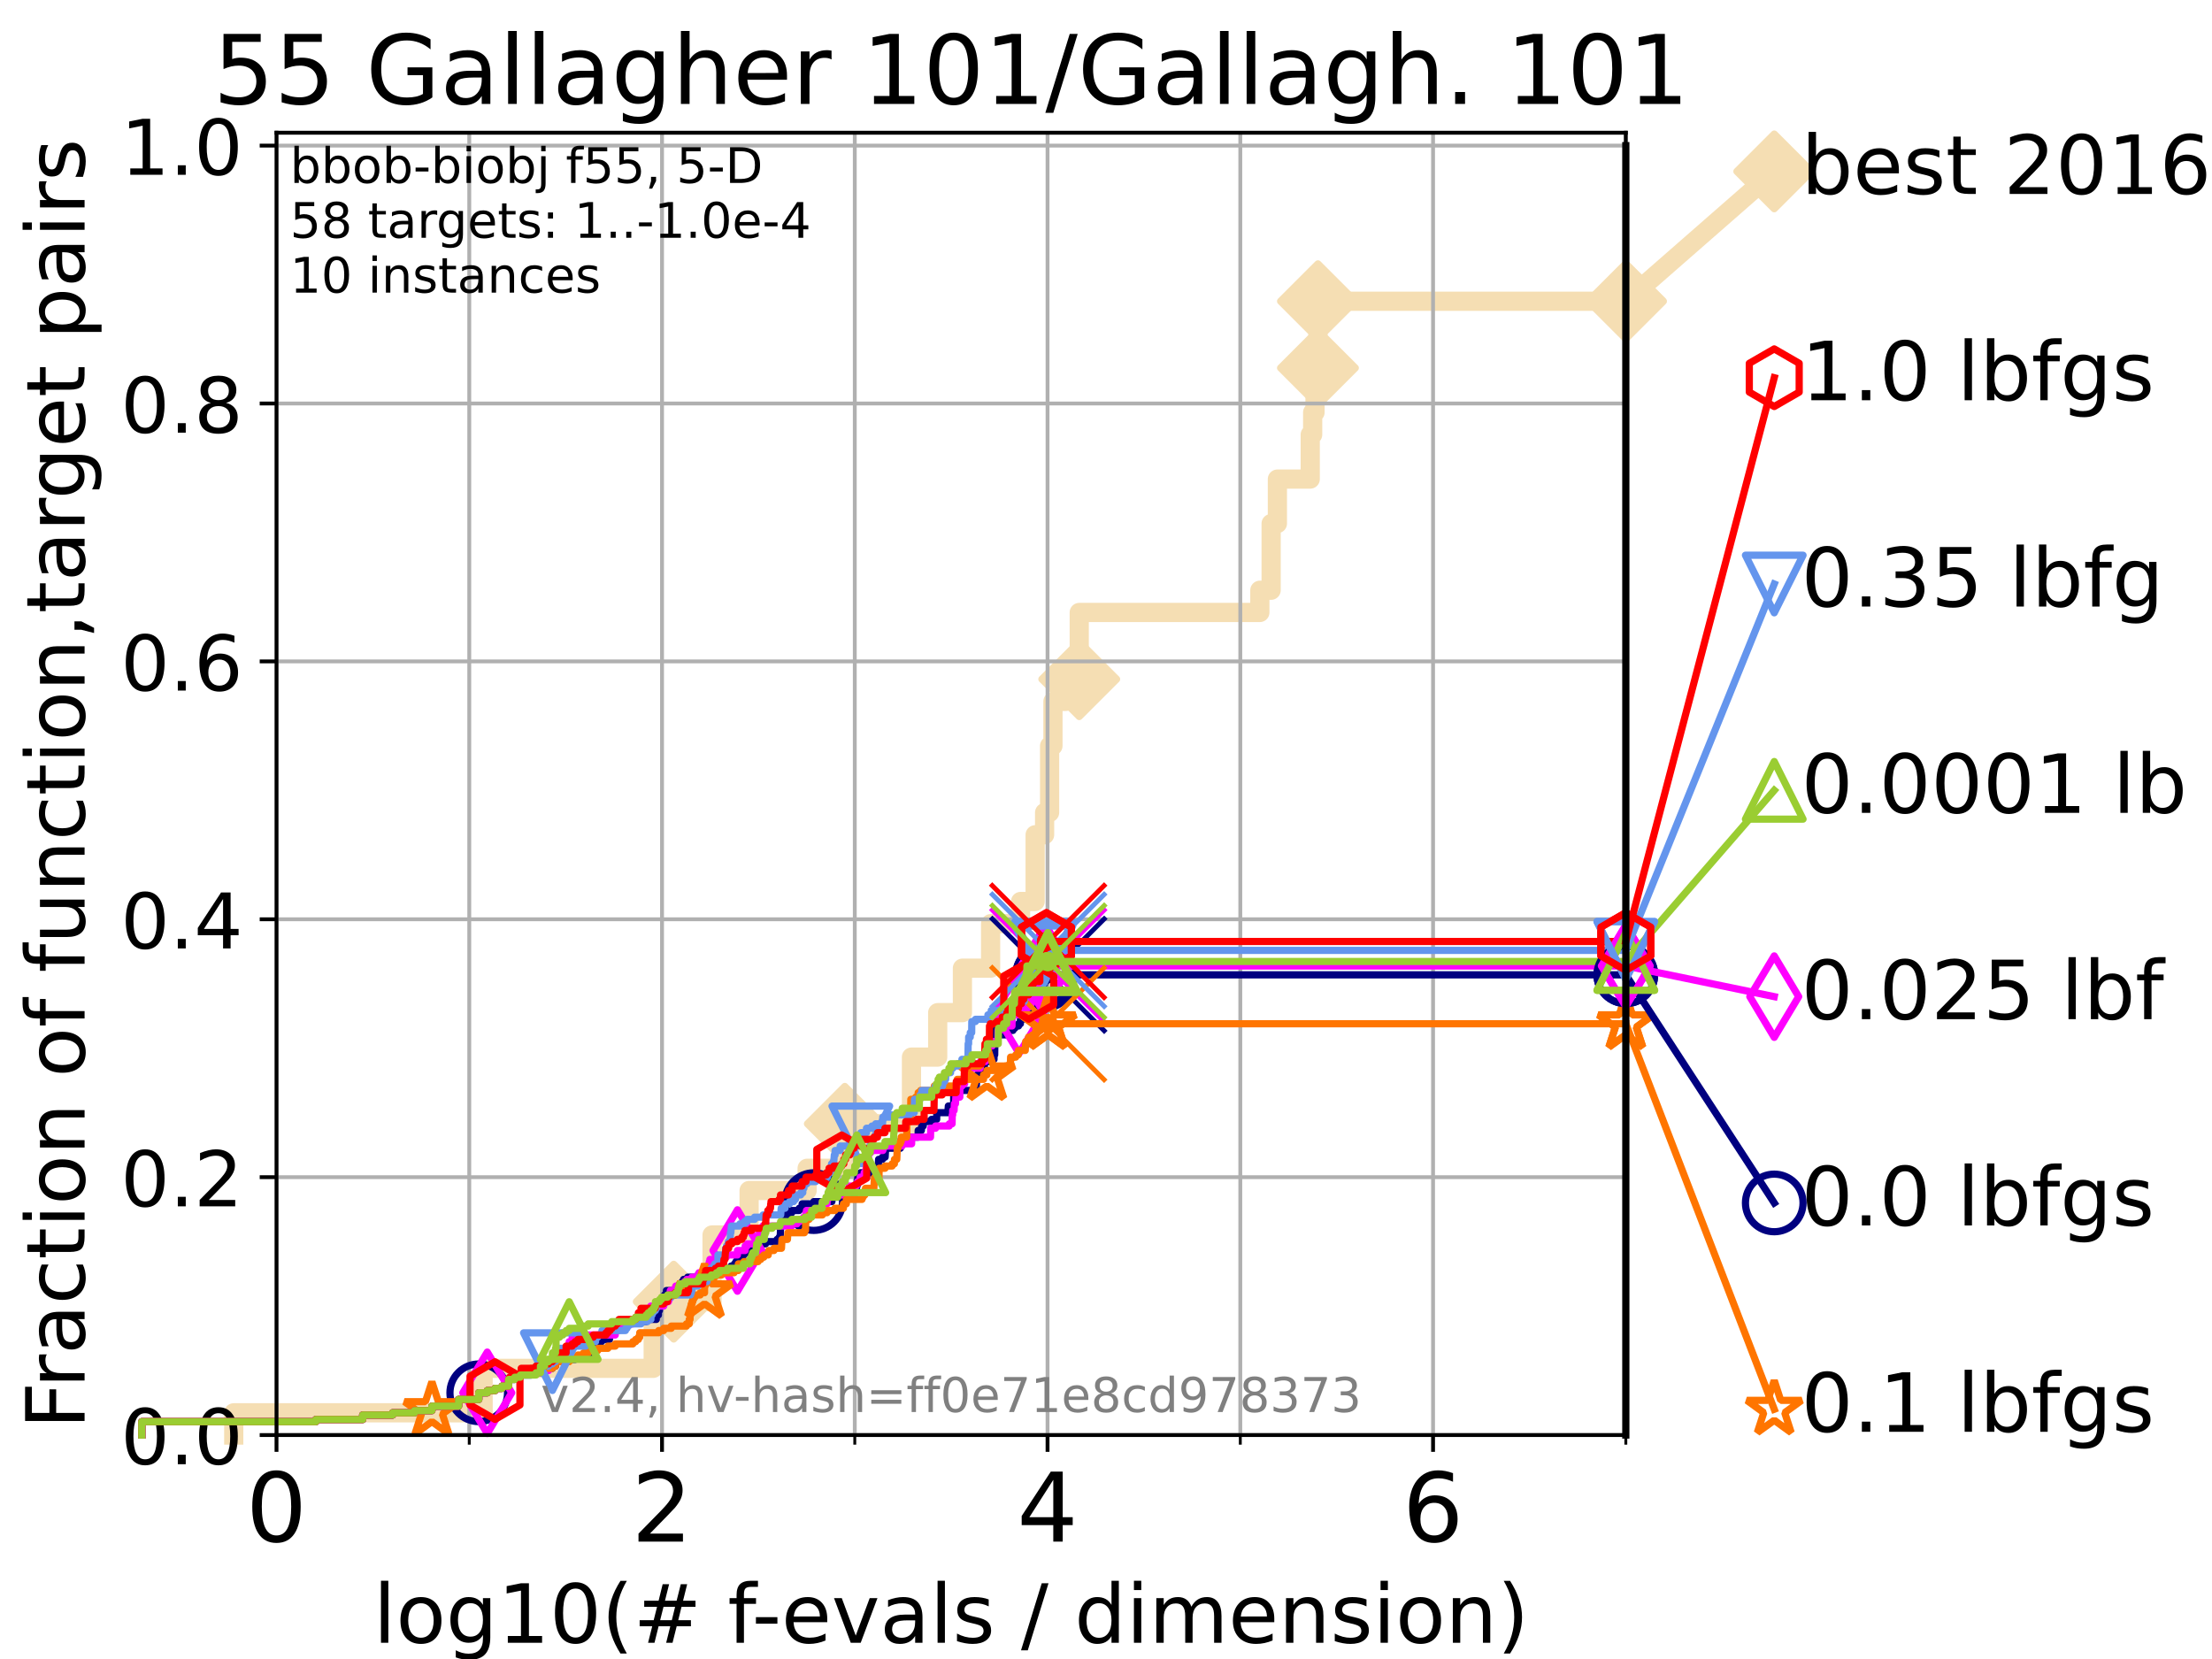<?xml version="1.0" encoding="utf-8" standalone="no"?>
<!DOCTYPE svg PUBLIC "-//W3C//DTD SVG 1.1//EN"
  "http://www.w3.org/Graphics/SVG/1.1/DTD/svg11.dtd">
<!-- Created with matplotlib (https://matplotlib.org/) -->
<svg height="345.6pt" version="1.1" viewBox="0 0 460.8 345.6" width="460.8pt" xmlns="http://www.w3.org/2000/svg" xmlns:xlink="http://www.w3.org/1999/xlink">
 <defs>
  <style type="text/css">*{stroke-linecap:butt;stroke-linejoin:round;}</style>
 </defs>
 <g id="figure_1">
  <g id="patch_1">
   <path d="M 0 345.6 
L 460.8 345.6 
L 460.8 0 
L 0 0 
z
" style="fill:#ffffff;"/>
  </g>
  <g id="axes_1">
   <g id="patch_2">
    <path d="M 57.6 298.944 
L 338.688 298.944 
L 338.688 27.648 
L 57.6 27.648 
z
" style="fill:#ffffff;"/>
   </g>
   <g id="line2d_1">
    <path d="M 48.692 298.944 
L 48.692 294.313 
L 100.642 294.313 
L 100.642 285.05 
L 136.073 285.05 
L 136.073 275.788 
L 140.348 275.788 
L 140.348 271.157 
L 148.335 271.157 
L 148.335 257.263 
L 156.053 257.263 
L 156.053 248.001 
L 168.141 248.001 
L 168.141 243.37 
L 175.991 243.37 
L 175.991 234.107 
L 189.873 234.107 
L 189.873 220.214 
L 195.339 220.214 
L 195.339 210.951 
L 200.488 210.951 
L 200.488 201.689 
L 206.36 201.689 
L 206.36 192.426 
L 212.604 192.426 
L 212.604 187.795 
L 215.64 187.795 
L 215.64 173.901 
L 217.61 173.901 
L 217.61 169.27 
L 218.651 169.27 
L 218.651 155.377 
L 219.349 155.377 
L 219.349 146.114 
L 222.007 146.114 
L 222.007 141.483 
L 224.826 141.483 
L 224.826 127.589 
L 262.451 127.589 
L 262.451 122.958 
L 264.799 122.958 
L 264.799 109.065 
L 266.104 109.065 
L 266.104 99.802 
L 272.944 99.802 
L 272.944 90.54 
L 273.452 90.54 
L 273.452 85.909 
L 273.943 85.909 
L 273.943 76.646 
L 274.55 76.646 
L 274.55 62.753 
L 338.688 62.753 
" style="fill:none;stroke:#f5deb3;stroke-linecap:square;stroke-width:4;"/>
   </g>
   <g id="line2d_2">
    <defs>
     <path d="M 0 7.778 
L 7.778 0 
L 0 -7.778 
L -7.778 0 
z
" id="mf313d2d4e0" style="stroke:#f5deb3;stroke-linejoin:miter;stroke-width:1.5;"/>
    </defs>
    <g>
     <use style="fill:#f5deb3;stroke:#f5deb3;stroke-linejoin:miter;stroke-width:1.5;" x="140.348" xlink:href="#mf313d2d4e0" y="271.157"/>
     <use style="fill:#f5deb3;stroke:#f5deb3;stroke-linejoin:miter;stroke-width:1.5;" x="175.991" xlink:href="#mf313d2d4e0" y="234.107"/>
     <use style="fill:#f5deb3;stroke:#f5deb3;stroke-linejoin:miter;stroke-width:1.5;" x="224.826" xlink:href="#mf313d2d4e0" y="141.483"/>
     <use style="fill:#f5deb3;stroke:#f5deb3;stroke-linejoin:miter;stroke-width:1.5;" x="274.55" xlink:href="#mf313d2d4e0" y="76.646"/>
     <use style="fill:#f5deb3;stroke:#f5deb3;stroke-linejoin:miter;stroke-width:1.5;" x="274.55" xlink:href="#mf313d2d4e0" y="62.753"/>
     <use style="fill:#f5deb3;stroke:#f5deb3;stroke-linejoin:miter;stroke-width:1.5;" x="338.688" xlink:href="#mf313d2d4e0" y="62.753"/>
    </g>
   </g>
   <g id="line2d_3">
    <path style="fill:none;stroke:#f5deb3;stroke-linecap:square;stroke-width:4;"/>
    <g/>
   </g>
   <g id="line2d_4">
    <path d="M 338.688 62.753 
L 369.608 35.706 
" style="fill:none;stroke:#f5deb3;stroke-linecap:square;stroke-width:4;"/>
    <g>
     <use style="fill:#f5deb3;stroke:#f5deb3;stroke-linejoin:miter;stroke-width:1.5;" x="338.688" xlink:href="#mf313d2d4e0" y="62.753"/>
     <use style="fill:#f5deb3;stroke:#f5deb3;stroke-linejoin:miter;stroke-width:1.5;" x="369.608" xlink:href="#mf313d2d4e0" y="35.706"/>
    </g>
   </g>
   <g id="matplotlib.axis_1">
    <g id="xtick_1">
     <g id="line2d_5">
      <path clip-path="url(#p232a4cad9f)" d="M 57.6 298.944 
L 57.6 27.648 
" style="fill:none;stroke:#b0b0b0;stroke-linecap:square;stroke-width:0.8;"/>
     </g>
     <g id="line2d_6">
      <defs>
       <path d="M 0 0 
L 0 3.5 
" id="m56c34ff570" style="stroke:#000000;stroke-width:0.8;"/>
      </defs>
      <g>
       <use style="stroke:#000000;stroke-width:0.8;" x="57.6" xlink:href="#m56c34ff570" y="298.944"/>
      </g>
     </g>
     <g id="text_1">
      <!-- 0 -->
      <g transform="translate(51.237 321.141)scale(0.2 -0.2)">
       <defs>
        <path d="M 31.781 66.406 
Q 24.172 66.406 20.328 58.906 
Q 16.5 51.422 16.5 36.375 
Q 16.5 21.391 20.328 13.891 
Q 24.172 6.391 31.781 6.391 
Q 39.453 6.391 43.281 13.891 
Q 47.125 21.391 47.125 36.375 
Q 47.125 51.422 43.281 58.906 
Q 39.453 66.406 31.781 66.406 
z
M 31.781 74.219 
Q 44.047 74.219 50.516 64.516 
Q 56.984 54.828 56.984 36.375 
Q 56.984 17.969 50.516 8.266 
Q 44.047 -1.422 31.781 -1.422 
Q 19.531 -1.422 13.062 8.266 
Q 6.594 17.969 6.594 36.375 
Q 6.594 54.828 13.062 64.516 
Q 19.531 74.219 31.781 74.219 
z
" id="DejaVuSans-48"/>
       </defs>
       <use xlink:href="#DejaVuSans-48"/>
      </g>
     </g>
    </g>
    <g id="xtick_2">
     <g id="line2d_7">
      <path clip-path="url(#p232a4cad9f)" d="M 137.911 298.944 
L 137.911 27.648 
" style="fill:none;stroke:#b0b0b0;stroke-linecap:square;stroke-width:0.8;"/>
     </g>
     <g id="line2d_8">
      <g>
       <use style="stroke:#000000;stroke-width:0.8;" x="137.911" xlink:href="#m56c34ff570" y="298.944"/>
      </g>
     </g>
     <g id="text_2">
      <!-- 2 -->
      <g transform="translate(131.548 321.141)scale(0.2 -0.2)">
       <defs>
        <path d="M 19.188 8.297 
L 53.609 8.297 
L 53.609 0 
L 7.328 0 
L 7.328 8.297 
Q 12.938 14.109 22.625 23.891 
Q 32.328 33.688 34.812 36.531 
Q 39.547 41.844 41.422 45.531 
Q 43.312 49.219 43.312 52.781 
Q 43.312 58.594 39.234 62.25 
Q 35.156 65.922 28.609 65.922 
Q 23.969 65.922 18.812 64.312 
Q 13.672 62.703 7.812 59.422 
L 7.812 69.391 
Q 13.766 71.781 18.938 73 
Q 24.125 74.219 28.422 74.219 
Q 39.75 74.219 46.484 68.547 
Q 53.219 62.891 53.219 53.422 
Q 53.219 48.922 51.531 44.891 
Q 49.859 40.875 45.406 35.406 
Q 44.188 33.984 37.641 27.219 
Q 31.109 20.453 19.188 8.297 
z
" id="DejaVuSans-50"/>
       </defs>
       <use xlink:href="#DejaVuSans-50"/>
      </g>
     </g>
    </g>
    <g id="xtick_3">
     <g id="line2d_9">
      <path clip-path="url(#p232a4cad9f)" d="M 218.222 298.944 
L 218.222 27.648 
" style="fill:none;stroke:#b0b0b0;stroke-linecap:square;stroke-width:0.8;"/>
     </g>
     <g id="line2d_10">
      <g>
       <use style="stroke:#000000;stroke-width:0.8;" x="218.222" xlink:href="#m56c34ff570" y="298.944"/>
      </g>
     </g>
     <g id="text_3">
      <!-- 4 -->
      <g transform="translate(211.859 321.141)scale(0.2 -0.2)">
       <defs>
        <path d="M 37.797 64.312 
L 12.891 25.391 
L 37.797 25.391 
z
M 35.203 72.906 
L 47.609 72.906 
L 47.609 25.391 
L 58.016 25.391 
L 58.016 17.188 
L 47.609 17.188 
L 47.609 0 
L 37.797 0 
L 37.797 17.188 
L 4.891 17.188 
L 4.891 26.703 
z
" id="DejaVuSans-52"/>
       </defs>
       <use xlink:href="#DejaVuSans-52"/>
      </g>
     </g>
    </g>
    <g id="xtick_4">
     <g id="line2d_11">
      <path clip-path="url(#p232a4cad9f)" d="M 298.533 298.944 
L 298.533 27.648 
" style="fill:none;stroke:#b0b0b0;stroke-linecap:square;stroke-width:0.8;"/>
     </g>
     <g id="line2d_12">
      <g>
       <use style="stroke:#000000;stroke-width:0.8;" x="298.533" xlink:href="#m56c34ff570" y="298.944"/>
      </g>
     </g>
     <g id="text_4">
      <!-- 6 -->
      <g transform="translate(292.17 321.141)scale(0.2 -0.2)">
       <defs>
        <path d="M 33.016 40.375 
Q 26.375 40.375 22.484 35.828 
Q 18.609 31.297 18.609 23.391 
Q 18.609 15.531 22.484 10.953 
Q 26.375 6.391 33.016 6.391 
Q 39.656 6.391 43.531 10.953 
Q 47.406 15.531 47.406 23.391 
Q 47.406 31.297 43.531 35.828 
Q 39.656 40.375 33.016 40.375 
z
M 52.594 71.297 
L 52.594 62.312 
Q 48.875 64.062 45.094 64.984 
Q 41.312 65.922 37.594 65.922 
Q 27.828 65.922 22.672 59.328 
Q 17.531 52.734 16.797 39.406 
Q 19.672 43.656 24.016 45.922 
Q 28.375 48.188 33.594 48.188 
Q 44.578 48.188 50.953 41.516 
Q 57.328 34.859 57.328 23.391 
Q 57.328 12.156 50.688 5.359 
Q 44.047 -1.422 33.016 -1.422 
Q 20.359 -1.422 13.672 8.266 
Q 6.984 17.969 6.984 36.375 
Q 6.984 53.656 15.188 63.938 
Q 23.391 74.219 37.203 74.219 
Q 40.922 74.219 44.703 73.484 
Q 48.484 72.75 52.594 71.297 
z
" id="DejaVuSans-54"/>
       </defs>
       <use xlink:href="#DejaVuSans-54"/>
      </g>
     </g>
    </g>
    <g id="xtick_5">
     <g id="line2d_13">
      <path clip-path="url(#p232a4cad9f)" d="M 97.755 298.944 
L 97.755 27.648 
" style="fill:none;stroke:#b0b0b0;stroke-linecap:square;stroke-width:0.8;"/>
     </g>
     <g id="line2d_14">
      <defs>
       <path d="M 0 0 
L 0 2 
" id="m0c9ba99ed7" style="stroke:#000000;stroke-width:0.6;"/>
      </defs>
      <g>
       <use style="stroke:#000000;stroke-width:0.6;" x="97.755" xlink:href="#m0c9ba99ed7" y="298.944"/>
      </g>
     </g>
    </g>
    <g id="xtick_6">
     <g id="line2d_15">
      <path clip-path="url(#p232a4cad9f)" d="M 178.066 298.944 
L 178.066 27.648 
" style="fill:none;stroke:#b0b0b0;stroke-linecap:square;stroke-width:0.8;"/>
     </g>
     <g id="line2d_16">
      <g>
       <use style="stroke:#000000;stroke-width:0.6;" x="178.066" xlink:href="#m0c9ba99ed7" y="298.944"/>
      </g>
     </g>
    </g>
    <g id="xtick_7">
     <g id="line2d_17">
      <path clip-path="url(#p232a4cad9f)" d="M 258.377 298.944 
L 258.377 27.648 
" style="fill:none;stroke:#b0b0b0;stroke-linecap:square;stroke-width:0.8;"/>
     </g>
     <g id="line2d_18">
      <g>
       <use style="stroke:#000000;stroke-width:0.6;" x="258.377" xlink:href="#m0c9ba99ed7" y="298.944"/>
      </g>
     </g>
    </g>
    <g id="xtick_8">
     <g id="line2d_19">
      <path clip-path="url(#p232a4cad9f)" d="M 338.688 298.944 
L 338.688 27.648 
" style="fill:none;stroke:#b0b0b0;stroke-linecap:square;stroke-width:0.8;"/>
     </g>
     <g id="line2d_20">
      <g>
       <use style="stroke:#000000;stroke-width:0.6;" x="338.688" xlink:href="#m0c9ba99ed7" y="298.944"/>
      </g>
     </g>
    </g>
    <g id="text_5">
     <!-- log10(# f-evals / dimension) -->
     <g transform="translate(77.764 342.218)scale(0.17 -0.17)">
      <defs>
       <path d="M 9.422 75.984 
L 18.406 75.984 
L 18.406 0 
L 9.422 0 
z
" id="DejaVuSans-108"/>
       <path d="M 30.609 48.391 
Q 23.391 48.391 19.188 42.75 
Q 14.984 37.109 14.984 27.297 
Q 14.984 17.484 19.156 11.844 
Q 23.344 6.203 30.609 6.203 
Q 37.797 6.203 41.984 11.859 
Q 46.188 17.531 46.188 27.297 
Q 46.188 37.016 41.984 42.703 
Q 37.797 48.391 30.609 48.391 
z
M 30.609 56 
Q 42.328 56 49.016 48.375 
Q 55.719 40.766 55.719 27.297 
Q 55.719 13.875 49.016 6.219 
Q 42.328 -1.422 30.609 -1.422 
Q 18.844 -1.422 12.172 6.219 
Q 5.516 13.875 5.516 27.297 
Q 5.516 40.766 12.172 48.375 
Q 18.844 56 30.609 56 
z
" id="DejaVuSans-111"/>
       <path d="M 45.406 27.984 
Q 45.406 37.75 41.375 43.109 
Q 37.359 48.484 30.078 48.484 
Q 22.859 48.484 18.828 43.109 
Q 14.797 37.75 14.797 27.984 
Q 14.797 18.266 18.828 12.891 
Q 22.859 7.516 30.078 7.516 
Q 37.359 7.516 41.375 12.891 
Q 45.406 18.266 45.406 27.984 
z
M 54.391 6.781 
Q 54.391 -7.172 48.188 -13.984 
Q 42 -20.797 29.203 -20.797 
Q 24.469 -20.797 20.266 -20.094 
Q 16.062 -19.391 12.109 -17.922 
L 12.109 -9.188 
Q 16.062 -11.328 19.922 -12.344 
Q 23.781 -13.375 27.781 -13.375 
Q 36.625 -13.375 41.016 -8.766 
Q 45.406 -4.156 45.406 5.172 
L 45.406 9.625 
Q 42.625 4.781 38.281 2.391 
Q 33.938 0 27.875 0 
Q 17.828 0 11.672 7.656 
Q 5.516 15.328 5.516 27.984 
Q 5.516 40.672 11.672 48.328 
Q 17.828 56 27.875 56 
Q 33.938 56 38.281 53.609 
Q 42.625 51.219 45.406 46.391 
L 45.406 54.688 
L 54.391 54.688 
z
" id="DejaVuSans-103"/>
       <path d="M 12.406 8.297 
L 28.516 8.297 
L 28.516 63.922 
L 10.984 60.406 
L 10.984 69.391 
L 28.422 72.906 
L 38.281 72.906 
L 38.281 8.297 
L 54.391 8.297 
L 54.391 0 
L 12.406 0 
z
" id="DejaVuSans-49"/>
       <path d="M 31 75.875 
Q 24.469 64.656 21.281 53.656 
Q 18.109 42.672 18.109 31.391 
Q 18.109 20.125 21.312 9.062 
Q 24.516 -2 31 -13.188 
L 23.188 -13.188 
Q 15.875 -1.703 12.234 9.375 
Q 8.594 20.453 8.594 31.391 
Q 8.594 42.281 12.203 53.312 
Q 15.828 64.359 23.188 75.875 
z
" id="DejaVuSans-40"/>
       <path d="M 51.125 44 
L 36.922 44 
L 32.812 27.688 
L 47.125 27.688 
z
M 43.797 71.781 
L 38.719 51.516 
L 52.984 51.516 
L 58.109 71.781 
L 65.922 71.781 
L 60.891 51.516 
L 76.125 51.516 
L 76.125 44 
L 58.984 44 
L 54.984 27.688 
L 70.516 27.688 
L 70.516 20.219 
L 53.078 20.219 
L 48 0 
L 40.188 0 
L 45.219 20.219 
L 30.906 20.219 
L 25.875 0 
L 18.016 0 
L 23.094 20.219 
L 7.719 20.219 
L 7.719 27.688 
L 24.906 27.688 
L 29 44 
L 13.281 44 
L 13.281 51.516 
L 30.906 51.516 
L 35.891 71.781 
z
" id="DejaVuSans-35"/>
       <path id="DejaVuSans-32"/>
       <path d="M 37.109 75.984 
L 37.109 68.5 
L 28.516 68.5 
Q 23.688 68.5 21.797 66.547 
Q 19.922 64.594 19.922 59.516 
L 19.922 54.688 
L 34.719 54.688 
L 34.719 47.703 
L 19.922 47.703 
L 19.922 0 
L 10.891 0 
L 10.891 47.703 
L 2.297 47.703 
L 2.297 54.688 
L 10.891 54.688 
L 10.891 58.5 
Q 10.891 67.625 15.141 71.797 
Q 19.391 75.984 28.609 75.984 
z
" id="DejaVuSans-102"/>
       <path d="M 4.891 31.391 
L 31.203 31.391 
L 31.203 23.391 
L 4.891 23.391 
z
" id="DejaVuSans-45"/>
       <path d="M 56.203 29.594 
L 56.203 25.203 
L 14.891 25.203 
Q 15.484 15.922 20.484 11.062 
Q 25.484 6.203 34.422 6.203 
Q 39.594 6.203 44.453 7.469 
Q 49.312 8.734 54.109 11.281 
L 54.109 2.781 
Q 49.266 0.734 44.188 -0.344 
Q 39.109 -1.422 33.891 -1.422 
Q 20.797 -1.422 13.156 6.188 
Q 5.516 13.812 5.516 26.812 
Q 5.516 40.234 12.766 48.109 
Q 20.016 56 32.328 56 
Q 43.359 56 49.781 48.891 
Q 56.203 41.797 56.203 29.594 
z
M 47.219 32.234 
Q 47.125 39.594 43.094 43.984 
Q 39.062 48.391 32.422 48.391 
Q 24.906 48.391 20.391 44.141 
Q 15.875 39.891 15.188 32.172 
z
" id="DejaVuSans-101"/>
       <path d="M 2.984 54.688 
L 12.5 54.688 
L 29.594 8.797 
L 46.688 54.688 
L 56.203 54.688 
L 35.688 0 
L 23.484 0 
z
" id="DejaVuSans-118"/>
       <path d="M 34.281 27.484 
Q 23.391 27.484 19.188 25 
Q 14.984 22.516 14.984 16.5 
Q 14.984 11.719 18.141 8.906 
Q 21.297 6.109 26.703 6.109 
Q 34.188 6.109 38.703 11.406 
Q 43.219 16.703 43.219 25.484 
L 43.219 27.484 
z
M 52.203 31.203 
L 52.203 0 
L 43.219 0 
L 43.219 8.297 
Q 40.141 3.328 35.547 0.953 
Q 30.953 -1.422 24.312 -1.422 
Q 15.922 -1.422 10.953 3.297 
Q 6 8.016 6 15.922 
Q 6 25.141 12.172 29.828 
Q 18.359 34.516 30.609 34.516 
L 43.219 34.516 
L 43.219 35.406 
Q 43.219 41.609 39.141 45 
Q 35.062 48.391 27.688 48.391 
Q 23 48.391 18.547 47.266 
Q 14.109 46.141 10.016 43.891 
L 10.016 52.203 
Q 14.938 54.109 19.578 55.047 
Q 24.219 56 28.609 56 
Q 40.484 56 46.344 49.844 
Q 52.203 43.703 52.203 31.203 
z
" id="DejaVuSans-97"/>
       <path d="M 44.281 53.078 
L 44.281 44.578 
Q 40.484 46.531 36.375 47.5 
Q 32.281 48.484 27.875 48.484 
Q 21.188 48.484 17.844 46.438 
Q 14.5 44.391 14.5 40.281 
Q 14.5 37.156 16.891 35.375 
Q 19.281 33.594 26.516 31.984 
L 29.594 31.297 
Q 39.156 29.25 43.188 25.516 
Q 47.219 21.781 47.219 15.094 
Q 47.219 7.469 41.188 3.016 
Q 35.156 -1.422 24.609 -1.422 
Q 20.219 -1.422 15.453 -0.562 
Q 10.688 0.297 5.422 2 
L 5.422 11.281 
Q 10.406 8.688 15.234 7.391 
Q 20.062 6.109 24.812 6.109 
Q 31.156 6.109 34.562 8.281 
Q 37.984 10.453 37.984 14.406 
Q 37.984 18.062 35.516 20.016 
Q 33.062 21.969 24.703 23.781 
L 21.578 24.516 
Q 13.234 26.266 9.516 29.906 
Q 5.812 33.547 5.812 39.891 
Q 5.812 47.609 11.281 51.797 
Q 16.75 56 26.812 56 
Q 31.781 56 36.172 55.266 
Q 40.578 54.547 44.281 53.078 
z
" id="DejaVuSans-115"/>
       <path d="M 25.391 72.906 
L 33.688 72.906 
L 8.297 -9.281 
L 0 -9.281 
z
" id="DejaVuSans-47"/>
       <path d="M 45.406 46.391 
L 45.406 75.984 
L 54.391 75.984 
L 54.391 0 
L 45.406 0 
L 45.406 8.203 
Q 42.578 3.328 38.25 0.953 
Q 33.938 -1.422 27.875 -1.422 
Q 17.969 -1.422 11.734 6.484 
Q 5.516 14.406 5.516 27.297 
Q 5.516 40.188 11.734 48.094 
Q 17.969 56 27.875 56 
Q 33.938 56 38.25 53.625 
Q 42.578 51.266 45.406 46.391 
z
M 14.797 27.297 
Q 14.797 17.391 18.875 11.75 
Q 22.953 6.109 30.078 6.109 
Q 37.203 6.109 41.297 11.75 
Q 45.406 17.391 45.406 27.297 
Q 45.406 37.203 41.297 42.844 
Q 37.203 48.484 30.078 48.484 
Q 22.953 48.484 18.875 42.844 
Q 14.797 37.203 14.797 27.297 
z
" id="DejaVuSans-100"/>
       <path d="M 9.422 54.688 
L 18.406 54.688 
L 18.406 0 
L 9.422 0 
z
M 9.422 75.984 
L 18.406 75.984 
L 18.406 64.594 
L 9.422 64.594 
z
" id="DejaVuSans-105"/>
       <path d="M 52 44.188 
Q 55.375 50.25 60.062 53.125 
Q 64.75 56 71.094 56 
Q 79.641 56 84.281 50.016 
Q 88.922 44.047 88.922 33.016 
L 88.922 0 
L 79.891 0 
L 79.891 32.719 
Q 79.891 40.578 77.094 44.375 
Q 74.312 48.188 68.609 48.188 
Q 61.625 48.188 57.562 43.547 
Q 53.516 38.922 53.516 30.906 
L 53.516 0 
L 44.484 0 
L 44.484 32.719 
Q 44.484 40.625 41.703 44.406 
Q 38.922 48.188 33.109 48.188 
Q 26.219 48.188 22.156 43.531 
Q 18.109 38.875 18.109 30.906 
L 18.109 0 
L 9.078 0 
L 9.078 54.688 
L 18.109 54.688 
L 18.109 46.188 
Q 21.188 51.219 25.484 53.609 
Q 29.781 56 35.688 56 
Q 41.656 56 45.828 52.969 
Q 50 49.953 52 44.188 
z
" id="DejaVuSans-109"/>
       <path d="M 54.891 33.016 
L 54.891 0 
L 45.906 0 
L 45.906 32.719 
Q 45.906 40.484 42.875 44.328 
Q 39.844 48.188 33.797 48.188 
Q 26.516 48.188 22.312 43.547 
Q 18.109 38.922 18.109 30.906 
L 18.109 0 
L 9.078 0 
L 9.078 54.688 
L 18.109 54.688 
L 18.109 46.188 
Q 21.344 51.125 25.703 53.562 
Q 30.078 56 35.797 56 
Q 45.219 56 50.047 50.172 
Q 54.891 44.344 54.891 33.016 
z
" id="DejaVuSans-110"/>
       <path d="M 8.016 75.875 
L 15.828 75.875 
Q 23.141 64.359 26.781 53.312 
Q 30.422 42.281 30.422 31.391 
Q 30.422 20.453 26.781 9.375 
Q 23.141 -1.703 15.828 -13.188 
L 8.016 -13.188 
Q 14.5 -2 17.703 9.062 
Q 20.906 20.125 20.906 31.391 
Q 20.906 42.672 17.703 53.656 
Q 14.5 64.656 8.016 75.875 
z
" id="DejaVuSans-41"/>
      </defs>
      <use xlink:href="#DejaVuSans-108"/>
      <use x="27.783" xlink:href="#DejaVuSans-111"/>
      <use x="88.965" xlink:href="#DejaVuSans-103"/>
      <use x="152.441" xlink:href="#DejaVuSans-49"/>
      <use x="216.064" xlink:href="#DejaVuSans-48"/>
      <use x="279.688" xlink:href="#DejaVuSans-40"/>
      <use x="318.701" xlink:href="#DejaVuSans-35"/>
      <use x="402.49" xlink:href="#DejaVuSans-32"/>
      <use x="434.277" xlink:href="#DejaVuSans-102"/>
      <use x="463.982" xlink:href="#DejaVuSans-45"/>
      <use x="500.066" xlink:href="#DejaVuSans-101"/>
      <use x="561.59" xlink:href="#DejaVuSans-118"/>
      <use x="620.77" xlink:href="#DejaVuSans-97"/>
      <use x="682.049" xlink:href="#DejaVuSans-108"/>
      <use x="709.832" xlink:href="#DejaVuSans-115"/>
      <use x="761.932" xlink:href="#DejaVuSans-32"/>
      <use x="793.719" xlink:href="#DejaVuSans-47"/>
      <use x="827.41" xlink:href="#DejaVuSans-32"/>
      <use x="859.197" xlink:href="#DejaVuSans-100"/>
      <use x="922.674" xlink:href="#DejaVuSans-105"/>
      <use x="950.457" xlink:href="#DejaVuSans-109"/>
      <use x="1047.869" xlink:href="#DejaVuSans-101"/>
      <use x="1109.393" xlink:href="#DejaVuSans-110"/>
      <use x="1172.771" xlink:href="#DejaVuSans-115"/>
      <use x="1224.871" xlink:href="#DejaVuSans-105"/>
      <use x="1252.654" xlink:href="#DejaVuSans-111"/>
      <use x="1313.836" xlink:href="#DejaVuSans-110"/>
      <use x="1377.215" xlink:href="#DejaVuSans-41"/>
     </g>
    </g>
   </g>
   <g id="matplotlib.axis_2">
    <g id="ytick_1">
     <g id="line2d_21">
      <path clip-path="url(#p232a4cad9f)" d="M 57.6 298.944 
L 338.688 298.944 
" style="fill:none;stroke:#b0b0b0;stroke-linecap:square;stroke-width:0.8;"/>
     </g>
     <g id="line2d_22">
      <defs>
       <path d="M 0 0 
L -3.5 0 
" id="m641d20d38e" style="stroke:#000000;stroke-width:0.8;"/>
      </defs>
      <g>
       <use style="stroke:#000000;stroke-width:0.8;" x="57.6" xlink:href="#m641d20d38e" y="298.944"/>
      </g>
     </g>
     <g id="text_6">
      <!-- 0.0 -->
      <g transform="translate(25.155 305.023)scale(0.16 -0.16)">
       <defs>
        <path d="M 10.688 12.406 
L 21 12.406 
L 21 0 
L 10.688 0 
z
" id="DejaVuSans-46"/>
       </defs>
       <use xlink:href="#DejaVuSans-48"/>
       <use x="63.623" xlink:href="#DejaVuSans-46"/>
       <use x="95.41" xlink:href="#DejaVuSans-48"/>
      </g>
     </g>
    </g>
    <g id="ytick_2">
     <g id="line2d_23">
      <path clip-path="url(#p232a4cad9f)" d="M 57.6 245.222 
L 338.688 245.222 
" style="fill:none;stroke:#b0b0b0;stroke-linecap:square;stroke-width:0.8;"/>
     </g>
     <g id="line2d_24">
      <g>
       <use style="stroke:#000000;stroke-width:0.8;" x="57.6" xlink:href="#m641d20d38e" y="245.222"/>
      </g>
     </g>
     <g id="text_7">
      <!-- 0.2 -->
      <g transform="translate(25.155 251.301)scale(0.16 -0.16)">
       <use xlink:href="#DejaVuSans-48"/>
       <use x="63.623" xlink:href="#DejaVuSans-46"/>
       <use x="95.41" xlink:href="#DejaVuSans-50"/>
      </g>
     </g>
    </g>
    <g id="ytick_3">
     <g id="line2d_25">
      <path clip-path="url(#p232a4cad9f)" d="M 57.6 191.5 
L 338.688 191.5 
" style="fill:none;stroke:#b0b0b0;stroke-linecap:square;stroke-width:0.8;"/>
     </g>
     <g id="line2d_26">
      <g>
       <use style="stroke:#000000;stroke-width:0.8;" x="57.6" xlink:href="#m641d20d38e" y="191.5"/>
      </g>
     </g>
     <g id="text_8">
      <!-- 0.4 -->
      <g transform="translate(25.155 197.579)scale(0.16 -0.16)">
       <use xlink:href="#DejaVuSans-48"/>
       <use x="63.623" xlink:href="#DejaVuSans-46"/>
       <use x="95.41" xlink:href="#DejaVuSans-52"/>
      </g>
     </g>
    </g>
    <g id="ytick_4">
     <g id="line2d_27">
      <path clip-path="url(#p232a4cad9f)" d="M 57.6 137.778 
L 338.688 137.778 
" style="fill:none;stroke:#b0b0b0;stroke-linecap:square;stroke-width:0.8;"/>
     </g>
     <g id="line2d_28">
      <g>
       <use style="stroke:#000000;stroke-width:0.8;" x="57.6" xlink:href="#m641d20d38e" y="137.778"/>
      </g>
     </g>
     <g id="text_9">
      <!-- 0.6 -->
      <g transform="translate(25.155 143.857)scale(0.16 -0.16)">
       <use xlink:href="#DejaVuSans-48"/>
       <use x="63.623" xlink:href="#DejaVuSans-46"/>
       <use x="95.41" xlink:href="#DejaVuSans-54"/>
      </g>
     </g>
    </g>
    <g id="ytick_5">
     <g id="line2d_29">
      <path clip-path="url(#p232a4cad9f)" d="M 57.6 84.056 
L 338.688 84.056 
" style="fill:none;stroke:#b0b0b0;stroke-linecap:square;stroke-width:0.8;"/>
     </g>
     <g id="line2d_30">
      <g>
       <use style="stroke:#000000;stroke-width:0.8;" x="57.6" xlink:href="#m641d20d38e" y="84.056"/>
      </g>
     </g>
     <g id="text_10">
      <!-- 0.8 -->
      <g transform="translate(25.155 90.135)scale(0.16 -0.16)">
       <defs>
        <path d="M 31.781 34.625 
Q 24.75 34.625 20.719 30.859 
Q 16.703 27.094 16.703 20.516 
Q 16.703 13.922 20.719 10.156 
Q 24.75 6.391 31.781 6.391 
Q 38.812 6.391 42.859 10.172 
Q 46.922 13.969 46.922 20.516 
Q 46.922 27.094 42.891 30.859 
Q 38.875 34.625 31.781 34.625 
z
M 21.922 38.812 
Q 15.578 40.375 12.031 44.719 
Q 8.5 49.078 8.5 55.328 
Q 8.5 64.062 14.719 69.141 
Q 20.953 74.219 31.781 74.219 
Q 42.672 74.219 48.875 69.141 
Q 55.078 64.062 55.078 55.328 
Q 55.078 49.078 51.531 44.719 
Q 48 40.375 41.703 38.812 
Q 48.828 37.156 52.797 32.312 
Q 56.781 27.484 56.781 20.516 
Q 56.781 9.906 50.312 4.234 
Q 43.844 -1.422 31.781 -1.422 
Q 19.734 -1.422 13.25 4.234 
Q 6.781 9.906 6.781 20.516 
Q 6.781 27.484 10.781 32.312 
Q 14.797 37.156 21.922 38.812 
z
M 18.312 54.391 
Q 18.312 48.734 21.844 45.562 
Q 25.391 42.391 31.781 42.391 
Q 38.141 42.391 41.719 45.562 
Q 45.312 48.734 45.312 54.391 
Q 45.312 60.062 41.719 63.234 
Q 38.141 66.406 31.781 66.406 
Q 25.391 66.406 21.844 63.234 
Q 18.312 60.062 18.312 54.391 
z
" id="DejaVuSans-56"/>
       </defs>
       <use xlink:href="#DejaVuSans-48"/>
       <use x="63.623" xlink:href="#DejaVuSans-46"/>
       <use x="95.41" xlink:href="#DejaVuSans-56"/>
      </g>
     </g>
    </g>
    <g id="ytick_6">
     <g id="line2d_31">
      <path clip-path="url(#p232a4cad9f)" d="M 57.6 30.334 
L 338.688 30.334 
" style="fill:none;stroke:#b0b0b0;stroke-linecap:square;stroke-width:0.8;"/>
     </g>
     <g id="line2d_32">
      <g>
       <use style="stroke:#000000;stroke-width:0.8;" x="57.6" xlink:href="#m641d20d38e" y="30.334"/>
      </g>
     </g>
     <g id="text_11">
      <!-- 1.0 -->
      <g transform="translate(25.155 36.413)scale(0.16 -0.16)">
       <use xlink:href="#DejaVuSans-49"/>
       <use x="63.623" xlink:href="#DejaVuSans-46"/>
       <use x="95.41" xlink:href="#DejaVuSans-48"/>
      </g>
     </g>
    </g>
    <g id="text_12">
     <!-- Fraction of function,target pairs -->
     <g transform="translate(17.62 297.681)rotate(-90)scale(0.17 -0.17)">
      <defs>
       <path d="M 9.812 72.906 
L 51.703 72.906 
L 51.703 64.594 
L 19.672 64.594 
L 19.672 43.109 
L 48.578 43.109 
L 48.578 34.812 
L 19.672 34.812 
L 19.672 0 
L 9.812 0 
z
" id="DejaVuSans-70"/>
       <path d="M 41.109 46.297 
Q 39.594 47.172 37.812 47.578 
Q 36.031 48 33.891 48 
Q 26.266 48 22.188 43.047 
Q 18.109 38.094 18.109 28.812 
L 18.109 0 
L 9.078 0 
L 9.078 54.688 
L 18.109 54.688 
L 18.109 46.188 
Q 20.953 51.172 25.484 53.578 
Q 30.031 56 36.531 56 
Q 37.453 56 38.578 55.875 
Q 39.703 55.766 41.062 55.516 
z
" id="DejaVuSans-114"/>
       <path d="M 48.781 52.594 
L 48.781 44.188 
Q 44.969 46.297 41.141 47.344 
Q 37.312 48.391 33.406 48.391 
Q 24.656 48.391 19.812 42.844 
Q 14.984 37.312 14.984 27.297 
Q 14.984 17.281 19.812 11.734 
Q 24.656 6.203 33.406 6.203 
Q 37.312 6.203 41.141 7.25 
Q 44.969 8.297 48.781 10.406 
L 48.781 2.094 
Q 45.016 0.344 40.984 -0.531 
Q 36.969 -1.422 32.422 -1.422 
Q 20.062 -1.422 12.781 6.344 
Q 5.516 14.109 5.516 27.297 
Q 5.516 40.672 12.859 48.328 
Q 20.219 56 33.016 56 
Q 37.156 56 41.109 55.141 
Q 45.062 54.297 48.781 52.594 
z
" id="DejaVuSans-99"/>
       <path d="M 18.312 70.219 
L 18.312 54.688 
L 36.812 54.688 
L 36.812 47.703 
L 18.312 47.703 
L 18.312 18.016 
Q 18.312 11.328 20.141 9.422 
Q 21.969 7.516 27.594 7.516 
L 36.812 7.516 
L 36.812 0 
L 27.594 0 
Q 17.188 0 13.234 3.875 
Q 9.281 7.766 9.281 18.016 
L 9.281 47.703 
L 2.688 47.703 
L 2.688 54.688 
L 9.281 54.688 
L 9.281 70.219 
z
" id="DejaVuSans-116"/>
       <path d="M 8.5 21.578 
L 8.5 54.688 
L 17.484 54.688 
L 17.484 21.922 
Q 17.484 14.156 20.5 10.266 
Q 23.531 6.391 29.594 6.391 
Q 36.859 6.391 41.078 11.031 
Q 45.312 15.672 45.312 23.688 
L 45.312 54.688 
L 54.297 54.688 
L 54.297 0 
L 45.312 0 
L 45.312 8.406 
Q 42.047 3.422 37.719 1 
Q 33.406 -1.422 27.688 -1.422 
Q 18.266 -1.422 13.375 4.438 
Q 8.5 10.297 8.5 21.578 
z
M 31.109 56 
z
" id="DejaVuSans-117"/>
       <path d="M 11.719 12.406 
L 22.016 12.406 
L 22.016 4 
L 14.016 -11.625 
L 7.719 -11.625 
L 11.719 4 
z
" id="DejaVuSans-44"/>
       <path d="M 18.109 8.203 
L 18.109 -20.797 
L 9.078 -20.797 
L 9.078 54.688 
L 18.109 54.688 
L 18.109 46.391 
Q 20.953 51.266 25.266 53.625 
Q 29.594 56 35.594 56 
Q 45.562 56 51.781 48.094 
Q 58.016 40.188 58.016 27.297 
Q 58.016 14.406 51.781 6.484 
Q 45.562 -1.422 35.594 -1.422 
Q 29.594 -1.422 25.266 0.953 
Q 20.953 3.328 18.109 8.203 
z
M 48.688 27.297 
Q 48.688 37.203 44.609 42.844 
Q 40.531 48.484 33.406 48.484 
Q 26.266 48.484 22.188 42.844 
Q 18.109 37.203 18.109 27.297 
Q 18.109 17.391 22.188 11.75 
Q 26.266 6.109 33.406 6.109 
Q 40.531 6.109 44.609 11.75 
Q 48.688 17.391 48.688 27.297 
z
" id="DejaVuSans-112"/>
      </defs>
      <use xlink:href="#DejaVuSans-70"/>
      <use x="50.27" xlink:href="#DejaVuSans-114"/>
      <use x="91.383" xlink:href="#DejaVuSans-97"/>
      <use x="152.662" xlink:href="#DejaVuSans-99"/>
      <use x="207.643" xlink:href="#DejaVuSans-116"/>
      <use x="246.852" xlink:href="#DejaVuSans-105"/>
      <use x="274.635" xlink:href="#DejaVuSans-111"/>
      <use x="335.816" xlink:href="#DejaVuSans-110"/>
      <use x="399.195" xlink:href="#DejaVuSans-32"/>
      <use x="430.982" xlink:href="#DejaVuSans-111"/>
      <use x="492.164" xlink:href="#DejaVuSans-102"/>
      <use x="527.369" xlink:href="#DejaVuSans-32"/>
      <use x="559.156" xlink:href="#DejaVuSans-102"/>
      <use x="594.361" xlink:href="#DejaVuSans-117"/>
      <use x="657.74" xlink:href="#DejaVuSans-110"/>
      <use x="721.119" xlink:href="#DejaVuSans-99"/>
      <use x="776.1" xlink:href="#DejaVuSans-116"/>
      <use x="815.309" xlink:href="#DejaVuSans-105"/>
      <use x="843.092" xlink:href="#DejaVuSans-111"/>
      <use x="904.273" xlink:href="#DejaVuSans-110"/>
      <use x="967.652" xlink:href="#DejaVuSans-44"/>
      <use x="999.439" xlink:href="#DejaVuSans-116"/>
      <use x="1038.648" xlink:href="#DejaVuSans-97"/>
      <use x="1099.928" xlink:href="#DejaVuSans-114"/>
      <use x="1139.291" xlink:href="#DejaVuSans-103"/>
      <use x="1202.768" xlink:href="#DejaVuSans-101"/>
      <use x="1264.291" xlink:href="#DejaVuSans-116"/>
      <use x="1303.5" xlink:href="#DejaVuSans-32"/>
      <use x="1335.287" xlink:href="#DejaVuSans-112"/>
      <use x="1398.764" xlink:href="#DejaVuSans-97"/>
      <use x="1460.043" xlink:href="#DejaVuSans-105"/>
      <use x="1487.826" xlink:href="#DejaVuSans-114"/>
      <use x="1528.939" xlink:href="#DejaVuSans-115"/>
     </g>
    </g>
   </g>
   <g id="line2d_33">
    <defs>
     <path d="M 0 1.5 
C 0.398 1.5 0.779 1.342 1.061 1.061 
C 1.342 0.779 1.5 0.398 1.5 0 
C 1.5 -0.398 1.342 -0.779 1.061 -1.061 
C 0.779 -1.342 0.398 -1.5 0 -1.5 
C -0.398 -1.5 -0.779 -1.342 -1.061 -1.061 
C -1.342 -0.779 -1.5 -0.398 -1.5 0 
C -1.5 0.398 -1.342 0.779 -1.061 1.061 
C -0.779 1.342 -0.398 1.5 0 1.5 
z
" id="me45c30d583" style="stroke:#f5deb3;"/>
    </defs>
    <g>
     <use style="fill:#f5deb3;stroke:#f5deb3;" x="274.55" xlink:href="#me45c30d583" y="62.753"/>
     <use style="fill:#f5deb3;stroke:#f5deb3;" x="274.55" xlink:href="#me45c30d583" y="62.753"/>
    </g>
   </g>
   <g id="line2d_34">
    <defs>
     <path d="M 0 1.5 
C 0.398 1.5 0.779 1.342 1.061 1.061 
C 1.342 0.779 1.5 0.398 1.5 0 
C 1.5 -0.398 1.342 -0.779 1.061 -1.061 
C 0.779 -1.342 0.398 -1.5 0 -1.5 
C -0.398 -1.5 -0.779 -1.342 -1.061 -1.061 
C -1.342 -0.779 -1.5 -0.398 -1.5 0 
C -1.5 0.398 -1.342 0.779 -1.061 1.061 
C -0.779 1.342 -0.398 1.5 0 1.5 
z
" id="mbdc11fa962" style="stroke:#000080;"/>
    </defs>
    <g>
     <use style="fill:#000080;stroke:#000080;" x="217.626" xlink:href="#mbdc11fa962" y="203.078"/>
     <use style="fill:#000080;stroke:#000080;" x="217.626" xlink:href="#mbdc11fa962" y="203.078"/>
    </g>
   </g>
   <g id="line2d_35">
    <path d="M 29.533 298.944 
L 29.533 296.165 
L 65.797 296.165 
L 65.797 295.702 
L 75.556 295.702 
L 75.556 294.776 
L 81.776 294.776 
L 81.776 294.313 
L 86.351 294.313 
L 86.351 293.85 
L 89.973 293.85 
L 89.973 292.923 
L 95.526 292.923 
L 95.526 291.534 
L 99.732 291.534 
L 99.732 290.145 
L 101.507 290.145 
L 101.507 289.682 
L 103.118 289.682 
L 103.118 289.218 
L 104.592 289.218 
L 104.592 288.755 
L 105.952 288.755 
L 105.952 287.366 
L 107.213 287.366 
L 107.213 286.903 
L 108.389 286.903 
L 108.389 286.44 
L 110.694 286.44 
L 110.694 285.977 
L 113.454 285.977 
L 113.454 285.05 
L 115.077 285.05 
L 115.077 284.587 
L 115.711 284.587 
L 115.711 283.661 
L 115.835 283.661 
L 115.835 283.198 
L 119.801 283.198 
L 119.801 282.735 
L 121.49 282.735 
L 121.49 282.272 
L 122.018 282.272 
L 122.018 281.809 
L 123.514 281.809 
L 123.514 281.345 
L 123.985 281.345 
L 123.985 280.419 
L 124.444 280.419 
L 124.444 279.493 
L 125.328 279.493 
L 125.328 279.03 
L 126.97 279.03 
L 126.97 277.177 
L 127.358 277.177 
L 127.358 276.714 
L 128.471 276.714 
L 128.471 275.788 
L 131.49 275.788 
L 131.49 275.325 
L 134.577 275.325 
L 134.577 274.862 
L 136.72 274.862 
L 136.72 273.935 
L 137.163 273.935 
L 137.163 273.009 
L 137.38 273.009 
L 137.38 272.083 
L 137.594 272.083 
L 137.594 271.62 
L 137.806 271.62 
L 137.806 271.157 
L 138.426 271.157 
L 138.426 269.767 
L 138.828 269.767 
L 138.828 268.841 
L 141.119 268.841 
L 141.119 268.378 
L 141.235 268.378 
L 141.235 267.915 
L 141.578 267.915 
L 141.578 267.452 
L 142.107 267.452 
L 142.107 266.989 
L 142.406 266.989 
L 142.406 266.526 
L 143.248 266.526 
L 143.248 266.062 
L 146.728 266.062 
L 146.728 265.136 
L 151.803 265.136 
L 151.803 264.673 
L 152.115 264.673 
L 152.115 264.21 
L 152.299 264.21 
L 152.299 263.747 
L 153.003 263.747 
L 153.003 263.284 
L 153.309 263.284 
L 153.309 262.821 
L 153.609 262.821 
L 153.609 261.894 
L 154.574 261.894 
L 154.574 261.431 
L 154.985 261.431 
L 154.985 260.968 
L 155.54 260.968 
L 155.54 260.042 
L 156.67 260.042 
L 156.67 259.579 
L 156.918 259.579 
L 156.918 259.116 
L 159.487 259.116 
L 159.487 258.653 
L 161.876 258.653 
L 161.876 258.189 
L 162.321 258.189 
L 162.321 257.726 
L 162.526 257.726 
L 162.628 255.411 
L 162.661 255.411 
L 162.661 254.948 
L 162.779 254.948 
L 162.779 254.484 
L 163.078 254.484 
L 163.078 253.558 
L 164.638 253.558 
L 164.638 252.632 
L 164.929 252.632 
L 164.929 252.169 
L 166.494 252.169 
L 166.494 251.706 
L 167.099 251.706 
L 167.099 250.779 
L 169.52 250.779 
L 169.52 250.316 
L 173.303 250.316 
L 173.331 249.39 
L 174.867 249.39 
L 174.867 248.464 
L 178.395 248.464 
L 178.436 247.075 
L 178.544 247.075 
L 178.646 245.685 
L 178.686 245.685 
L 178.686 245.222 
L 179.017 245.222 
L 179.017 244.759 
L 179.253 244.759 
L 179.253 244.296 
L 182.778 244.296 
L 182.826 243.37 
L 182.934 243.37 
L 183.029 241.517 
L 183.824 241.517 
L 183.824 241.054 
L 184.389 241.054 
L 184.474 239.665 
L 184.546 239.665 
L 184.546 239.201 
L 187.563 239.201 
L 187.587 238.275 
L 187.732 238.275 
L 187.732 237.349 
L 189.544 237.349 
L 189.544 236.886 
L 191.246 236.886 
L 191.272 235.496 
L 191.938 235.496 
L 192.004 234.57 
L 192.329 234.57 
L 192.329 233.644 
L 194.057 233.644 
L 194.057 233.181 
L 195.124 233.181 
L 195.147 231.792 
L 197.448 231.792 
L 197.555 230.402 
L 198.654 230.402 
L 198.687 227.16 
L 203.34 227.16 
L 203.433 225.308 
L 203.506 225.308 
L 203.511 223.918 
L 204.768 223.918 
L 204.786 222.066 
L 205.075 222.066 
L 205.075 221.14 
L 206.242 221.14 
L 206.242 220.677 
L 207.073 220.677 
L 207.073 219.75 
L 207.214 219.75 
L 207.273 215.582 
L 209.716 215.582 
L 209.716 214.656 
L 211.015 214.656 
L 211.015 214.193 
L 211.417 214.193 
L 211.417 213.73 
L 212.181 213.73 
L 212.181 213.267 
L 212.569 213.267 
L 212.569 212.34 
L 213.08 212.34 
L 213.08 211.414 
L 213.535 211.414 
L 213.535 210.951 
L 213.822 210.951 
L 213.822 210.488 
L 214.308 210.488 
L 214.316 208.172 
L 215.035 208.172 
L 215.035 207.246 
L 215.865 207.246 
L 215.873 205.857 
L 216.222 205.857 
L 216.222 204.931 
L 217.6 204.931 
L 217.626 203.078 
L 338.688 203.078 
L 338.688 203.078 
" style="fill:none;stroke:#000080;stroke-linecap:square;stroke-width:1.5;"/>
   </g>
   <g id="line2d_36">
    <defs>
     <path d="M 0 6 
C 1.591 6 3.117 5.368 4.243 4.243 
C 5.368 3.117 6 1.591 6 0 
C 6 -1.591 5.368 -3.117 4.243 -4.243 
C 3.117 -5.368 1.591 -6 0 -6 
C -1.591 -6 -3.117 -5.368 -4.243 -4.243 
C -5.368 -3.117 -6 -1.591 -6 0 
C -6 1.591 -5.368 3.117 -4.243 4.243 
C -3.117 5.368 -1.591 6 0 6 
z
" id="mf19d1d8544" style="stroke:#000080;stroke-width:1.5;"/>
    </defs>
    <g>
     <use style="fill-opacity:0;stroke:#000080;stroke-width:1.5;" x="99.732" xlink:href="#mf19d1d8544" y="290.145"/>
     <use style="fill-opacity:0;stroke:#000080;stroke-width:1.5;" x="169.52" xlink:href="#mf19d1d8544" y="250.316"/>
     <use style="fill-opacity:0;stroke:#000080;stroke-width:1.5;" x="217.626" xlink:href="#mf19d1d8544" y="204.004"/>
     <use style="fill-opacity:0;stroke:#000080;stroke-width:1.5;" x="217.626" xlink:href="#mf19d1d8544" y="203.078"/>
     <use style="fill-opacity:0;stroke:#000080;stroke-width:1.5;" x="217.626" xlink:href="#mf19d1d8544" y="203.078"/>
     <use style="fill-opacity:0;stroke:#000080;stroke-width:1.5;" x="338.688" xlink:href="#mf19d1d8544" y="203.078"/>
    </g>
   </g>
   <g id="line2d_37">
    <path style="fill:none;stroke:#000080;stroke-linecap:square;stroke-width:1.5;"/>
    <g/>
   </g>
   <g id="line2d_38">
    <path clip-path="url(#p232a4cad9f)" d="M 218.375 203.078 
" style="fill:none;stroke:#000080;stroke-linecap:square;stroke-width:1.5;"/>
    <defs>
     <path d="M -12 12 
L 12 -12 
M -12 -12 
L 12 12 
" id="m51531d1a9b" style="stroke:#000080;"/>
    </defs>
    <g clip-path="url(#p232a4cad9f)">
     <use style="fill:#000080;stroke:#000080;" x="218.375" xlink:href="#m51531d1a9b" y="203.078"/>
    </g>
   </g>
   <g id="line2d_39">
    <defs>
     <path d="M 0 1.5 
C 0.398 1.5 0.779 1.342 1.061 1.061 
C 1.342 0.779 1.5 0.398 1.5 0 
C 1.5 -0.398 1.342 -0.779 1.061 -1.061 
C 0.779 -1.342 0.398 -1.5 0 -1.5 
C -0.398 -1.5 -0.779 -1.342 -1.061 -1.061 
C -1.342 -0.779 -1.5 -0.398 -1.5 0 
C -1.5 0.398 -1.342 0.779 -1.061 1.061 
C -0.779 1.342 -0.398 1.5 0 1.5 
z
" id="m10b8d39018" style="stroke:#ff00ff;"/>
    </defs>
    <g>
     <use style="fill:#ff00ff;stroke:#ff00ff;" x="217.801" xlink:href="#m10b8d39018" y="201.226"/>
     <use style="fill:#ff00ff;stroke:#ff00ff;" x="217.801" xlink:href="#m10b8d39018" y="201.226"/>
    </g>
   </g>
   <g id="line2d_40">
    <path d="M 29.533 298.944 
L 29.533 296.165 
L 65.797 296.165 
L 65.797 295.702 
L 75.556 295.702 
L 75.556 294.776 
L 81.776 294.776 
L 81.776 294.313 
L 86.351 294.313 
L 86.351 293.85 
L 89.973 293.85 
L 89.973 292.923 
L 95.526 292.923 
L 95.526 291.534 
L 99.732 291.534 
L 99.732 290.145 
L 101.507 290.145 
L 101.507 289.682 
L 103.118 289.682 
L 103.118 289.218 
L 104.592 289.218 
L 104.592 288.755 
L 105.952 288.755 
L 105.952 287.366 
L 106.169 287.366 
L 106.169 286.903 
L 107.213 286.903 
L 107.213 286.44 
L 108.389 286.44 
L 108.389 285.977 
L 112.581 285.977 
L 112.581 285.514 
L 114.284 285.514 
L 114.284 284.587 
L 115.077 284.587 
L 115.077 284.124 
L 115.711 284.124 
L 115.711 283.198 
L 115.835 283.198 
L 115.835 282.735 
L 116.562 282.735 
L 116.562 282.272 
L 117.26 282.272 
L 117.26 281.809 
L 117.931 281.809 
L 117.931 280.882 
L 118.577 280.882 
L 118.577 279.493 
L 119.199 279.493 
L 119.199 278.567 
L 120.382 278.567 
L 120.382 278.104 
L 128.169 278.104 
L 128.23 277.177 
L 128.886 277.177 
L 128.944 276.251 
L 129.291 276.251 
L 129.291 275.788 
L 131.84 275.788 
L 131.84 275.325 
L 132.133 275.325 
L 132.133 274.862 
L 132.707 274.862 
L 132.707 274.399 
L 134.322 274.399 
L 134.322 273.935 
L 134.577 273.935 
L 134.577 273.472 
L 135.321 273.472 
L 135.321 273.009 
L 135.562 273.009 
L 135.562 272.083 
L 138.256 272.083 
L 138.256 271.62 
L 138.46 271.62 
L 138.46 271.157 
L 139.253 271.157 
L 139.253 270.694 
L 139.446 270.694 
L 139.446 270.231 
L 139.573 270.231 
L 139.636 268.841 
L 140.559 268.841 
L 140.559 268.378 
L 140.768 268.378 
L 140.768 267.915 
L 142.62 267.915 
L 142.62 266.989 
L 143.093 266.989 
L 143.093 266.526 
L 144.148 266.526 
L 144.148 266.062 
L 145.304 266.062 
L 145.304 265.599 
L 145.599 265.599 
L 145.599 265.136 
L 147.041 265.136 
L 147.041 264.673 
L 147.409 264.673 
L 147.409 263.747 
L 147.65 263.747 
L 147.65 263.284 
L 147.77 263.284 
L 147.77 262.821 
L 147.888 262.821 
L 147.888 262.357 
L 150.616 262.357 
L 150.616 261.894 
L 151.309 261.894 
L 151.309 261.431 
L 153.623 261.431 
L 153.623 260.505 
L 155.232 260.505 
L 155.232 259.579 
L 155.616 259.579 
L 155.616 259.116 
L 157.843 259.116 
L 157.921 258.189 
L 158.152 258.189 
L 158.217 256.337 
L 158.573 256.337 
L 158.573 255.874 
L 158.89 255.874 
L 158.89 255.411 
L 164.936 255.411 
L 164.936 254.948 
L 166.048 254.948 
L 166.048 254.484 
L 166.541 254.484 
L 166.541 254.021 
L 167.404 254.021 
L 167.404 253.558 
L 167.886 253.558 
L 167.886 252.632 
L 167.998 252.632 
L 167.998 252.169 
L 171.186 252.169 
L 171.248 250.779 
L 172.289 250.779 
L 172.289 249.853 
L 172.492 249.853 
L 172.492 248.927 
L 176.003 248.927 
L 176.003 248.464 
L 176.793 248.464 
L 176.883 247.075 
L 178.391 247.075 
L 178.391 246.611 
L 178.649 246.611 
L 178.649 246.148 
L 179.184 246.148 
L 179.184 245.222 
L 180.018 245.222 
L 180.018 244.296 
L 180.415 244.296 
L 180.415 242.906 
L 180.543 242.906 
L 180.615 241.517 
L 180.885 241.517 
L 180.938 240.128 
L 181.379 240.128 
L 181.379 239.665 
L 183.922 239.665 
L 183.922 239.201 
L 184.11 239.201 
L 184.11 238.738 
L 187.931 238.738 
L 187.931 238.275 
L 189.91 238.275 
L 189.931 236.886 
L 193.841 236.886 
L 193.883 235.033 
L 194.89 235.033 
L 194.89 234.57 
L 197.75 234.57 
L 197.75 234.107 
L 198.339 234.107 
L 198.371 232.255 
L 198.459 232.255 
L 198.459 231.328 
L 198.758 231.328 
L 198.815 229.939 
L 199.04 229.939 
L 199.126 228.55 
L 199.948 228.55 
L 199.96 226.234 
L 200.404 226.234 
L 200.404 225.771 
L 200.949 225.771 
L 200.949 224.845 
L 201.523 224.845 
L 201.523 223.918 
L 201.927 223.918 
L 201.953 222.529 
L 204.194 222.529 
L 204.231 221.14 
L 205.255 221.14 
L 205.255 220.214 
L 205.726 220.214 
L 205.747 217.898 
L 206.679 217.898 
L 206.679 216.972 
L 207.881 216.972 
L 207.904 214.656 
L 208.321 214.656 
L 208.321 213.73 
L 210.819 213.73 
L 210.837 211.414 
L 211.995 211.414 
L 211.995 210.951 
L 212.305 210.951 
L 212.305 210.025 
L 214.075 210.025 
L 214.075 209.099 
L 214.864 209.099 
L 214.884 206.783 
L 216.03 206.783 
L 216.126 205.394 
L 216.248 205.394 
L 216.248 204.467 
L 216.526 204.467 
L 216.53 202.615 
L 216.725 202.615 
L 216.725 202.152 
L 217.322 202.152 
L 217.322 201.689 
L 217.801 201.689 
L 217.801 201.226 
L 338.688 201.226 
L 338.688 201.226 
" style="fill:none;stroke:#ff00ff;stroke-linecap:square;stroke-width:1.5;"/>
   </g>
   <g id="line2d_41">
    <defs>
     <path d="M 0 8.485 
L 5.091 0 
L 0 -8.485 
L -5.091 0 
z
" id="m606ead941a" style="stroke:#ff00ff;stroke-linejoin:miter;stroke-width:1.5;"/>
    </defs>
    <g>
     <use style="fill-opacity:0;stroke:#ff00ff;stroke-linejoin:miter;stroke-width:1.5;" x="101.507" xlink:href="#m606ead941a" y="290.145"/>
     <use style="fill-opacity:0;stroke:#ff00ff;stroke-linejoin:miter;stroke-width:1.5;" x="153.623" xlink:href="#m606ead941a" y="260.505"/>
     <use style="fill-opacity:0;stroke:#ff00ff;stroke-linejoin:miter;stroke-width:1.5;" x="212.305" xlink:href="#m606ead941a" y="210.951"/>
     <use style="fill-opacity:0;stroke:#ff00ff;stroke-linejoin:miter;stroke-width:1.5;" x="217.801" xlink:href="#m606ead941a" y="201.226"/>
     <use style="fill-opacity:0;stroke:#ff00ff;stroke-linejoin:miter;stroke-width:1.5;" x="217.801" xlink:href="#m606ead941a" y="201.226"/>
     <use style="fill-opacity:0;stroke:#ff00ff;stroke-linejoin:miter;stroke-width:1.5;" x="338.688" xlink:href="#m606ead941a" y="201.226"/>
    </g>
   </g>
   <g id="line2d_42">
    <path style="fill:none;stroke:#ff00ff;stroke-linecap:square;stroke-width:1.5;"/>
    <g/>
   </g>
   <g id="line2d_43">
    <path clip-path="url(#p232a4cad9f)" d="M 218.366 201.226 
" style="fill:none;stroke:#ff00ff;stroke-linecap:square;stroke-width:1.5;"/>
    <defs>
     <path d="M -12 12 
L 12 -12 
M -12 -12 
L 12 12 
" id="m49728f398d" style="stroke:#ff00ff;"/>
    </defs>
    <g clip-path="url(#p232a4cad9f)">
     <use style="fill:#ff00ff;stroke:#ff00ff;" x="218.366" xlink:href="#m49728f398d" y="201.226"/>
    </g>
   </g>
   <g id="line2d_44">
    <defs>
     <path d="M 0 1.5 
C 0.398 1.5 0.779 1.342 1.061 1.061 
C 1.342 0.779 1.5 0.398 1.5 0 
C 1.5 -0.398 1.342 -0.779 1.061 -1.061 
C 0.779 -1.342 0.398 -1.5 0 -1.5 
C -0.398 -1.5 -0.779 -1.342 -1.061 -1.061 
C -1.342 -0.779 -1.5 -0.398 -1.5 0 
C -1.5 0.398 -1.342 0.779 -1.061 1.061 
C -0.779 1.342 -0.398 1.5 0 1.5 
z
" id="m735fe1c82e" style="stroke:#ff7500;"/>
    </defs>
    <g>
     <use style="fill:#ff7500;stroke:#ff7500;" x="218.319" xlink:href="#m735fe1c82e" y="213.267"/>
     <use style="fill:#ff7500;stroke:#ff7500;" x="218.319" xlink:href="#m735fe1c82e" y="213.267"/>
    </g>
   </g>
   <g id="line2d_45">
    <path d="M 29.533 298.944 
L 29.533 296.165 
L 65.797 296.165 
L 65.797 295.702 
L 75.556 295.702 
L 75.556 294.776 
L 81.776 294.776 
L 81.776 294.313 
L 86.351 294.313 
L 86.351 293.85 
L 89.973 293.85 
L 89.973 292.923 
L 95.526 292.923 
L 95.526 291.534 
L 99.732 291.534 
L 99.732 290.145 
L 101.507 290.145 
L 101.507 289.682 
L 103.118 289.682 
L 103.118 289.218 
L 104.592 289.218 
L 104.592 288.755 
L 105.952 288.755 
L 105.952 287.366 
L 107.213 287.366 
L 107.213 286.903 
L 108.389 286.903 
L 108.389 286.44 
L 108.578 286.44 
L 108.578 285.514 
L 110.694 285.514 
L 110.694 285.05 
L 115.077 285.05 
L 115.077 284.587 
L 115.711 284.587 
L 115.711 283.661 
L 118.577 283.661 
L 118.577 283.198 
L 119.199 283.198 
L 119.199 282.735 
L 120.382 282.735 
L 120.382 282.272 
L 121.579 282.272 
L 121.579 281.809 
L 122.615 281.809 
L 122.615 281.345 
L 124.52 281.345 
L 124.52 280.882 
L 126.64 280.882 
L 126.64 280.419 
L 128.169 280.419 
L 128.169 279.956 
L 131.84 279.956 
L 131.84 279.493 
L 132.423 279.493 
L 132.423 279.03 
L 132.987 279.03 
L 132.987 278.567 
L 133.262 278.567 
L 133.262 277.64 
L 137.235 277.64 
L 137.235 277.177 
L 138.256 277.177 
L 138.256 276.714 
L 139.825 276.714 
L 139.825 276.251 
L 142.989 276.251 
L 142.989 275.788 
L 143.578 275.788 
L 143.578 274.862 
L 143.754 274.862 
L 143.754 273.935 
L 143.878 273.935 
L 143.878 273.009 
L 144.026 273.009 
L 144.026 271.62 
L 144.173 271.62 
L 144.173 271.157 
L 144.318 271.157 
L 144.318 270.694 
L 144.487 270.694 
L 144.487 270.231 
L 144.771 270.231 
L 144.771 269.767 
L 145.866 269.767 
L 145.866 269.304 
L 146.77 269.304 
L 146.77 267.915 
L 146.896 267.915 
L 147 266.989 
L 147.267 266.989 
L 147.267 266.062 
L 148.901 266.062 
L 148.901 265.599 
L 150.327 265.599 
L 150.327 265.136 
L 152.93 265.136 
L 152.93 264.673 
L 153.806 264.673 
L 153.806 263.284 
L 154.959 263.284 
L 154.959 262.821 
L 157.921 262.821 
L 157.921 262.357 
L 158.487 262.357 
L 158.487 261.894 
L 159.119 261.894 
L 159.119 261.431 
L 160.035 261.431 
L 160.035 260.968 
L 160.152 260.968 
L 160.152 260.505 
L 161.229 260.505 
L 161.229 260.042 
L 162.796 260.042 
L 162.896 258.189 
L 164.04 258.189 
L 164.133 256.8 
L 167.583 256.8 
L 167.583 256.337 
L 167.811 256.337 
L 167.848 254.484 
L 167.961 254.484 
L 167.961 254.021 
L 168.543 254.021 
L 168.543 253.095 
L 171.325 253.095 
L 171.325 252.632 
L 172.284 252.632 
L 172.284 252.169 
L 173.925 252.169 
L 173.925 251.706 
L 175.694 251.706 
L 175.694 250.779 
L 176.31 250.779 
L 176.31 249.853 
L 179.576 249.853 
L 179.576 249.39 
L 179.804 249.39 
L 179.804 248.927 
L 180.17 248.927 
L 180.17 248.001 
L 180.302 248.001 
L 180.302 247.538 
L 182.047 247.538 
L 182.135 245.685 
L 182.218 245.685 
L 182.218 245.222 
L 183.108 245.222 
L 183.139 243.37 
L 184.374 243.37 
L 184.374 242.906 
L 185.85 242.906 
L 185.85 242.443 
L 186.319 242.443 
L 186.332 241.517 
L 186.816 241.517 
L 186.917 239.201 
L 187.043 239.201 
L 187.043 238.275 
L 187.526 238.275 
L 187.526 237.812 
L 187.728 237.812 
L 187.728 236.886 
L 188.896 236.886 
L 188.93 233.644 
L 189.688 233.644 
L 189.741 229.013 
L 190.763 229.013 
L 190.763 228.55 
L 191.272 228.55 
L 191.272 227.623 
L 191.791 227.623 
L 191.791 227.16 
L 194.641 227.16 
L 194.641 226.234 
L 199.386 226.234 
L 199.417 224.845 
L 204.89 224.845 
L 204.89 223.918 
L 205.581 223.918 
L 205.581 222.992 
L 209.436 222.992 
L 209.436 222.066 
L 210.468 222.066 
L 210.525 220.214 
L 211.598 220.214 
L 211.598 219.75 
L 212.135 219.75 
L 212.135 218.824 
L 213.582 218.824 
L 213.672 216.972 
L 214.264 216.972 
L 214.264 216.045 
L 215.109 216.045 
L 215.109 215.582 
L 215.758 215.582 
L 215.758 214.656 
L 216.741 214.656 
L 216.741 213.73 
L 218.319 213.73 
L 218.319 213.267 
L 338.688 213.267 
L 338.688 213.267 
" style="fill:none;stroke:#ff7500;stroke-linecap:square;stroke-width:1.5;"/>
   </g>
   <g id="line2d_46">
    <defs>
     <path d="M 0 -6 
L -1.347 -1.854 
L -5.706 -1.854 
L -2.18 0.708 
L -3.527 4.854 
L -0 2.292 
L 3.527 4.854 
L 2.18 0.708 
L 5.706 -1.854 
L 1.347 -1.854 
z
" id="m39b7607862" style="stroke:#ff7500;stroke-linejoin:bevel;stroke-width:1.5;"/>
    </defs>
    <g>
     <use style="fill-opacity:0;stroke:#ff7500;stroke-linejoin:bevel;stroke-width:1.5;" x="89.973" xlink:href="#m39b7607862" y="293.85"/>
     <use style="fill-opacity:0;stroke:#ff7500;stroke-linejoin:bevel;stroke-width:1.5;" x="146.77" xlink:href="#m39b7607862" y="269.304"/>
     <use style="fill-opacity:0;stroke:#ff7500;stroke-linejoin:bevel;stroke-width:1.5;" x="205.581" xlink:href="#m39b7607862" y="223.918"/>
     <use style="fill-opacity:0;stroke:#ff7500;stroke-linejoin:bevel;stroke-width:1.5;" x="218.319" xlink:href="#m39b7607862" y="213.267"/>
     <use style="fill-opacity:0;stroke:#ff7500;stroke-linejoin:bevel;stroke-width:1.5;" x="218.319" xlink:href="#m39b7607862" y="213.267"/>
     <use style="fill-opacity:0;stroke:#ff7500;stroke-linejoin:bevel;stroke-width:1.5;" x="338.688" xlink:href="#m39b7607862" y="213.267"/>
    </g>
   </g>
   <g id="line2d_47">
    <path style="fill:none;stroke:#ff7500;stroke-linecap:square;stroke-width:1.5;"/>
    <g/>
   </g>
   <g id="line2d_48">
    <path clip-path="url(#p232a4cad9f)" d="M 218.359 213.267 
" style="fill:none;stroke:#ff7500;stroke-linecap:square;stroke-width:1.5;"/>
    <defs>
     <path d="M -12 12 
L 12 -12 
M -12 -12 
L 12 12 
" id="mc1de2f2c61" style="stroke:#ff7500;"/>
    </defs>
    <g clip-path="url(#p232a4cad9f)">
     <use style="fill:#ff7500;stroke:#ff7500;" x="218.359" xlink:href="#mc1de2f2c61" y="213.267"/>
    </g>
   </g>
   <g id="line2d_49">
    <defs>
     <path d="M 0 1.5 
C 0.398 1.5 0.779 1.342 1.061 1.061 
C 1.342 0.779 1.5 0.398 1.5 0 
C 1.5 -0.398 1.342 -0.779 1.061 -1.061 
C 0.779 -1.342 0.398 -1.5 0 -1.5 
C -0.398 -1.5 -0.779 -1.342 -1.061 -1.061 
C -1.342 -0.779 -1.5 -0.398 -1.5 0 
C -1.5 0.398 -1.342 0.779 -1.061 1.061 
C -0.779 1.342 -0.398 1.5 0 1.5 
z
" id="m7268cc1a85" style="stroke:#6495ed;"/>
    </defs>
    <g>
     <use style="fill:#6495ed;stroke:#6495ed;" x="217.449" xlink:href="#m7268cc1a85" y="197.984"/>
     <use style="fill:#6495ed;stroke:#6495ed;" x="217.449" xlink:href="#m7268cc1a85" y="197.984"/>
    </g>
   </g>
   <g id="line2d_50">
    <path d="M 29.533 298.944 
L 29.533 296.165 
L 65.797 296.165 
L 65.797 295.702 
L 75.556 295.702 
L 75.556 294.776 
L 81.776 294.776 
L 81.776 294.313 
L 86.351 294.313 
L 86.351 293.85 
L 89.973 293.85 
L 89.973 292.923 
L 95.526 292.923 
L 95.526 291.534 
L 99.732 291.534 
L 99.732 290.145 
L 101.507 290.145 
L 101.507 289.682 
L 103.118 289.682 
L 103.118 289.218 
L 104.592 289.218 
L 104.592 288.755 
L 105.952 288.755 
L 105.952 287.366 
L 107.213 287.366 
L 107.213 286.903 
L 108.389 286.903 
L 108.389 286.44 
L 110.694 286.44 
L 110.694 285.514 
L 111.663 285.514 
L 111.663 284.587 
L 114.284 284.587 
L 114.284 284.124 
L 115.077 284.124 
L 115.077 283.661 
L 115.711 283.661 
L 115.711 282.735 
L 115.835 282.735 
L 115.835 282.272 
L 116.562 282.272 
L 116.562 280.882 
L 118.577 280.882 
L 118.577 280.419 
L 122.018 280.419 
L 122.018 279.956 
L 123.03 279.956 
L 123.03 279.493 
L 124.063 279.493 
L 124.063 278.567 
L 124.52 278.567 
L 124.52 278.104 
L 125.328 278.104 
L 125.399 277.177 
L 130.291 277.177 
L 130.291 276.714 
L 130.612 276.714 
L 130.612 276.251 
L 130.927 276.251 
L 130.927 275.788 
L 133.533 275.788 
L 133.533 275.325 
L 134.87 275.325 
L 134.87 274.862 
L 135.602 274.862 
L 135.602 273.935 
L 135.839 273.935 
L 135.839 273.472 
L 136.073 273.472 
L 136.073 273.009 
L 136.532 273.009 
L 136.532 272.546 
L 136.757 272.546 
L 136.757 271.62 
L 136.98 271.62 
L 136.98 271.157 
L 138.084 271.157 
L 138.084 270.694 
L 139.091 270.694 
L 139.091 270.231 
L 139.856 270.231 
L 139.856 269.767 
L 143.853 269.767 
L 143.853 269.304 
L 144.026 269.304 
L 144.026 268.841 
L 144.148 268.841 
L 144.173 267.915 
L 145.418 267.915 
L 145.418 267.452 
L 145.688 267.452 
L 145.688 266.989 
L 147.287 266.989 
L 147.287 266.526 
L 147.409 266.526 
L 147.409 265.136 
L 148.006 265.136 
L 148.084 264.21 
L 148.658 264.21 
L 148.658 263.747 
L 148.901 263.747 
L 148.901 263.284 
L 149.557 263.284 
L 149.557 261.431 
L 151.13 261.431 
L 151.13 260.042 
L 151.325 260.042 
L 151.325 259.579 
L 151.613 259.579 
L 151.708 258.653 
L 152.084 258.653 
L 152.161 256.8 
L 152.253 256.8 
L 152.36 255.411 
L 154.14 255.411 
L 154.14 254.948 
L 155.077 254.948 
L 155.077 254.484 
L 155.616 254.484 
L 155.616 254.021 
L 157.186 254.021 
L 157.186 253.558 
L 158.963 253.558 
L 158.963 253.095 
L 162.636 253.095 
L 162.737 251.706 
L 163.534 251.706 
L 163.534 250.779 
L 164.479 250.779 
L 164.479 250.316 
L 165.324 250.316 
L 165.324 249.853 
L 165.711 249.853 
L 165.711 248.927 
L 166.803 248.927 
L 166.803 248.464 
L 167.236 248.464 
L 167.236 247.538 
L 167.475 247.538 
L 167.475 246.611 
L 168.091 246.611 
L 168.091 246.148 
L 169.925 246.148 
L 169.925 245.685 
L 172.108 245.685 
L 172.108 245.222 
L 172.366 245.222 
L 172.366 244.296 
L 173.082 244.296 
L 173.174 243.37 
L 173.221 243.37 
L 173.221 242.443 
L 173.563 242.443 
L 173.563 241.98 
L 173.697 241.98 
L 173.8 240.591 
L 173.964 240.591 
L 173.964 239.665 
L 175.017 239.665 
L 175.017 238.738 
L 179.073 238.738 
L 179.171 236.423 
L 179.328 236.423 
L 179.328 235.96 
L 180.504 235.96 
L 180.504 235.033 
L 181.642 235.033 
L 181.642 234.57 
L 182.415 234.57 
L 182.415 234.107 
L 183.852 234.107 
L 183.897 232.718 
L 185.734 232.718 
L 185.734 232.255 
L 189.459 232.255 
L 189.459 231.792 
L 190.447 231.792 
L 190.508 229.013 
L 191.68 229.013 
L 191.68 228.087 
L 192.035 228.087 
L 192.035 227.16 
L 194.827 227.16 
L 194.827 226.234 
L 196.37 226.234 
L 196.37 225.308 
L 196.783 225.308 
L 196.783 224.845 
L 196.996 224.845 
L 197.045 223.455 
L 198.021 223.455 
L 198.021 222.529 
L 198.508 222.529 
L 198.508 222.066 
L 199.494 222.066 
L 199.494 221.603 
L 200.384 221.603 
L 200.384 220.677 
L 201.64 220.677 
L 201.684 217.435 
L 201.781 217.435 
L 201.786 216.045 
L 202.12 216.045 
L 202.12 215.119 
L 202.42 215.119 
L 202.441 212.804 
L 203.211 212.804 
L 203.211 212.34 
L 205.801 212.34 
L 205.801 211.414 
L 206.491 211.414 
L 206.491 210.488 
L 208.671 210.488 
L 208.671 210.025 
L 210.741 210.025 
L 210.741 209.099 
L 211.278 209.099 
L 211.278 208.635 
L 213.394 208.635 
L 213.394 207.246 
L 214.005 207.246 
L 214.114 206.32 
L 214.143 206.32 
L 214.143 205.394 
L 214.455 205.394 
L 214.471 203.078 
L 215.283 203.078 
L 215.283 202.152 
L 215.682 202.152 
L 215.682 201.689 
L 216.108 201.689 
L 216.188 199.836 
L 216.796 199.836 
L 216.801 198.91 
L 217.449 198.91 
L 217.449 197.984 
L 338.688 197.984 
L 338.688 197.984 
" style="fill:none;stroke:#6495ed;stroke-linecap:square;stroke-width:1.5;"/>
   </g>
   <g id="line2d_51">
    <defs>
     <path d="M -0 6 
L 6 -6 
L -6 -6 
z
" id="m2b004bdb79" style="stroke:#6495ed;stroke-linejoin:miter;stroke-width:1.5;"/>
    </defs>
    <g>
     <use style="fill-opacity:0;stroke:#6495ed;stroke-linejoin:miter;stroke-width:1.5;" x="115.077" xlink:href="#m2b004bdb79" y="283.661"/>
     <use style="fill-opacity:0;stroke:#6495ed;stroke-linejoin:miter;stroke-width:1.5;" x="179.328" xlink:href="#m2b004bdb79" y="236.423"/>
     <use style="fill-opacity:0;stroke:#6495ed;stroke-linejoin:miter;stroke-width:1.5;" x="217.449" xlink:href="#m2b004bdb79" y="198.91"/>
     <use style="fill-opacity:0;stroke:#6495ed;stroke-linejoin:miter;stroke-width:1.5;" x="217.449" xlink:href="#m2b004bdb79" y="197.984"/>
     <use style="fill-opacity:0;stroke:#6495ed;stroke-linejoin:miter;stroke-width:1.5;" x="217.449" xlink:href="#m2b004bdb79" y="197.984"/>
     <use style="fill-opacity:0;stroke:#6495ed;stroke-linejoin:miter;stroke-width:1.5;" x="338.688" xlink:href="#m2b004bdb79" y="197.984"/>
    </g>
   </g>
   <g id="line2d_52">
    <path style="fill:none;stroke:#6495ed;stroke-linecap:square;stroke-width:1.5;"/>
    <g/>
   </g>
   <g id="line2d_53">
    <path clip-path="url(#p232a4cad9f)" d="M 218.37 197.984 
" style="fill:none;stroke:#6495ed;stroke-linecap:square;stroke-width:1.5;"/>
    <defs>
     <path d="M -12 12 
L 12 -12 
M -12 -12 
L 12 12 
" id="mb495b9aa7c" style="stroke:#6495ed;"/>
    </defs>
    <g clip-path="url(#p232a4cad9f)">
     <use style="fill:#6495ed;stroke:#6495ed;" x="218.37" xlink:href="#mb495b9aa7c" y="197.984"/>
    </g>
   </g>
   <g id="line2d_54">
    <defs>
     <path d="M 0 1.5 
C 0.398 1.5 0.779 1.342 1.061 1.061 
C 1.342 0.779 1.5 0.398 1.5 0 
C 1.5 -0.398 1.342 -0.779 1.061 -1.061 
C 0.779 -1.342 0.398 -1.5 0 -1.5 
C -0.398 -1.5 -0.779 -1.342 -1.061 -1.061 
C -1.342 -0.779 -1.5 -0.398 -1.5 0 
C -1.5 0.398 -1.342 0.779 -1.061 1.061 
C -0.779 1.342 -0.398 1.5 0 1.5 
z
" id="m97bf3a1481" style="stroke:#ff0000;"/>
    </defs>
    <g>
     <use style="fill:#ff0000;stroke:#ff0000;" x="217.998" xlink:href="#m97bf3a1481" y="196.131"/>
     <use style="fill:#ff0000;stroke:#ff0000;" x="217.998" xlink:href="#m97bf3a1481" y="196.131"/>
    </g>
   </g>
   <g id="line2d_55">
    <path d="M 29.533 298.944 
L 29.533 296.165 
L 65.797 296.165 
L 65.797 295.702 
L 75.556 295.702 
L 75.556 294.776 
L 81.776 294.776 
L 81.776 294.313 
L 86.351 294.313 
L 86.351 293.85 
L 89.973 293.85 
L 89.973 292.923 
L 95.526 292.923 
L 95.526 291.534 
L 99.732 291.534 
L 99.732 290.145 
L 101.507 290.145 
L 101.507 289.682 
L 103.118 289.682 
L 103.118 289.218 
L 104.592 289.218 
L 104.592 288.755 
L 105.952 288.755 
L 105.952 287.366 
L 106.169 287.366 
L 106.169 286.903 
L 107.213 286.903 
L 107.213 286.44 
L 108.389 286.44 
L 108.389 285.977 
L 108.578 285.977 
L 108.578 285.05 
L 111.663 285.05 
L 111.663 284.587 
L 113.454 284.587 
L 113.454 284.124 
L 114.284 284.124 
L 114.284 283.661 
L 115.077 283.661 
L 115.077 283.198 
L 115.711 283.198 
L 115.711 282.272 
L 115.835 282.272 
L 115.835 281.809 
L 117.931 281.809 
L 117.931 280.419 
L 119.199 280.419 
L 119.199 279.956 
L 119.801 279.956 
L 119.801 279.493 
L 120.382 279.493 
L 120.382 279.03 
L 122.615 279.03 
L 122.615 278.567 
L 123.594 278.567 
L 123.594 278.104 
L 126.236 278.104 
L 126.236 277.64 
L 126.64 277.64 
L 126.64 277.177 
L 127.1 277.177 
L 127.1 276.714 
L 127.485 276.714 
L 127.485 276.251 
L 128.169 276.251 
L 128.169 275.788 
L 128.591 275.788 
L 128.591 275.325 
L 128.944 275.325 
L 128.944 274.862 
L 132.423 274.862 
L 132.423 274.399 
L 132.987 274.399 
L 132.987 273.472 
L 133.533 273.472 
L 133.533 272.546 
L 136.495 272.546 
L 136.57 271.62 
L 138.256 271.62 
L 138.256 271.157 
L 139.058 271.157 
L 139.058 270.231 
L 139.446 270.231 
L 139.446 269.767 
L 140.619 269.767 
L 140.619 269.304 
L 143.273 269.304 
L 143.273 268.841 
L 143.426 268.841 
L 143.426 267.452 
L 146.388 267.452 
L 146.388 266.526 
L 146.623 266.526 
L 146.623 266.062 
L 146.749 266.062 
L 146.749 265.599 
L 147 265.599 
L 147 264.673 
L 149.031 264.673 
L 149.031 264.21 
L 149.647 264.21 
L 149.647 263.747 
L 150.716 263.747 
L 150.816 262.357 
L 151.015 262.357 
L 151.113 260.968 
L 151.13 260.968 
L 151.228 260.042 
L 151.803 260.042 
L 151.803 259.116 
L 152.451 259.116 
L 152.451 258.653 
L 153.609 258.653 
L 153.609 258.189 
L 154.521 258.189 
L 154.521 257.726 
L 154.854 257.726 
L 154.854 257.263 
L 155.011 257.263 
L 155.011 256.8 
L 155.168 256.8 
L 155.168 256.337 
L 156.563 256.337 
L 156.563 255.874 
L 159.355 255.874 
L 159.355 254.948 
L 159.497 254.948 
L 159.598 253.095 
L 159.956 253.095 
L 159.956 252.169 
L 160.327 252.169 
L 160.327 251.706 
L 160.5 251.706 
L 160.557 250.779 
L 160.614 250.779 
L 160.614 250.316 
L 162.286 250.316 
L 162.286 249.853 
L 162.594 249.853 
L 162.594 248.927 
L 164.257 248.927 
L 164.257 248.001 
L 165.018 248.001 
L 165.018 247.075 
L 167.08 247.075 
L 167.08 246.148 
L 167.899 246.148 
L 167.899 245.222 
L 169.898 245.222 
L 169.898 244.759 
L 172.177 244.759 
L 172.177 244.296 
L 172.673 244.296 
L 172.702 243.37 
L 173.702 243.37 
L 173.702 242.906 
L 175.351 242.906 
L 175.351 242.443 
L 175.785 242.443 
L 175.785 241.517 
L 176.163 241.517 
L 176.163 240.591 
L 177.035 240.591 
L 177.035 240.128 
L 177.245 240.128 
L 177.245 239.201 
L 177.944 239.201 
L 177.986 238.275 
L 178.174 238.275 
L 178.174 237.349 
L 182.069 237.349 
L 182.069 236.886 
L 182.797 236.886 
L 182.797 235.96 
L 184.348 235.96 
L 184.348 235.033 
L 188.66 235.033 
L 188.683 233.644 
L 190.99 233.644 
L 190.99 233.181 
L 192.511 233.181 
L 192.523 231.328 
L 194.569 231.328 
L 194.618 228.087 
L 196.278 228.087 
L 196.278 227.623 
L 199.184 227.623 
L 199.209 225.308 
L 200.849 225.308 
L 200.894 222.992 
L 200.965 222.992 
L 200.965 222.066 
L 201.588 222.066 
L 201.588 221.603 
L 204.546 221.603 
L 204.546 220.677 
L 205.115 220.677 
L 205.186 217.435 
L 205.489 217.435 
L 205.489 216.509 
L 206.106 216.509 
L 206.127 213.73 
L 206.309 213.73 
L 206.309 213.267 
L 207.688 213.267 
L 207.688 212.804 
L 208.796 212.804 
L 208.796 211.877 
L 209.745 211.877 
L 209.745 210.951 
L 210.765 210.951 
L 210.765 210.025 
L 212.184 210.025 
L 212.184 209.099 
L 212.789 209.099 
L 212.789 208.172 
L 213.269 208.172 
L 213.289 207.246 
L 214.298 207.246 
L 214.308 204.931 
L 215.304 204.931 
L 215.304 204.467 
L 216.61 204.467 
L 216.628 201.226 
L 216.769 201.226 
L 216.778 199.836 
L 217.082 199.836 
L 217.082 199.373 
L 217.396 199.373 
L 217.502 198.447 
L 217.546 198.447 
L 217.557 197.057 
L 217.998 197.057 
L 217.998 196.131 
L 338.688 196.131 
L 338.688 196.131 
" style="fill:none;stroke:#ff0000;stroke-linecap:square;stroke-width:1.5;"/>
   </g>
   <g id="line2d_56">
    <defs>
     <path d="M 0 -6 
L -5.196 -3 
L -5.196 3 
L -0 6 
L 5.196 3 
L 5.196 -3 
z
" id="m5821d4b994" style="stroke:#ff0000;stroke-linejoin:miter;stroke-width:1.5;"/>
    </defs>
    <g>
     <use style="fill-opacity:0;stroke:#ff0000;stroke-linejoin:miter;stroke-width:1.5;" x="103.118" xlink:href="#m5821d4b994" y="289.682"/>
     <use style="fill-opacity:0;stroke:#ff0000;stroke-linejoin:miter;stroke-width:1.5;" x="175.351" xlink:href="#m5821d4b994" y="242.443"/>
     <use style="fill-opacity:0;stroke:#ff0000;stroke-linejoin:miter;stroke-width:1.5;" x="214.298" xlink:href="#m5821d4b994" y="206.32"/>
     <use style="fill-opacity:0;stroke:#ff0000;stroke-linejoin:miter;stroke-width:1.5;" x="217.998" xlink:href="#m5821d4b994" y="196.131"/>
     <use style="fill-opacity:0;stroke:#ff0000;stroke-linejoin:miter;stroke-width:1.5;" x="217.998" xlink:href="#m5821d4b994" y="196.131"/>
     <use style="fill-opacity:0;stroke:#ff0000;stroke-linejoin:miter;stroke-width:1.5;" x="338.688" xlink:href="#m5821d4b994" y="196.131"/>
    </g>
   </g>
   <g id="line2d_57">
    <path style="fill:none;stroke:#ff0000;stroke-linecap:square;stroke-width:1.5;"/>
    <g/>
   </g>
   <g id="line2d_58">
    <path clip-path="url(#p232a4cad9f)" d="M 218.352 196.131 
" style="fill:none;stroke:#ff0000;stroke-linecap:square;stroke-width:1.5;"/>
    <defs>
     <path d="M -12 12 
L 12 -12 
M -12 -12 
L 12 12 
" id="m5008906c92" style="stroke:#ff0000;"/>
    </defs>
    <g clip-path="url(#p232a4cad9f)">
     <use style="fill:#ff0000;stroke:#ff0000;" x="218.352" xlink:href="#m5008906c92" y="196.131"/>
    </g>
   </g>
   <g id="line2d_59">
    <defs>
     <path d="M 0 1.5 
C 0.398 1.5 0.779 1.342 1.061 1.061 
C 1.342 0.779 1.5 0.398 1.5 0 
C 1.5 -0.398 1.342 -0.779 1.061 -1.061 
C 0.779 -1.342 0.398 -1.5 0 -1.5 
C -0.398 -1.5 -0.779 -1.342 -1.061 -1.061 
C -1.342 -0.779 -1.5 -0.398 -1.5 0 
C -1.5 0.398 -1.342 0.779 -1.061 1.061 
C -0.779 1.342 -0.398 1.5 0 1.5 
z
" id="ma9ed5cfad7" style="stroke:#9acd32;"/>
    </defs>
    <g>
     <use style="fill:#9acd32;stroke:#9acd32;" x="218.267" xlink:href="#ma9ed5cfad7" y="200.299"/>
     <use style="fill:#9acd32;stroke:#9acd32;" x="218.267" xlink:href="#ma9ed5cfad7" y="200.299"/>
    </g>
   </g>
   <g id="line2d_60">
    <path d="M 29.533 298.944 
L 29.533 296.165 
L 65.797 296.165 
L 65.797 295.702 
L 75.556 295.702 
L 75.556 294.776 
L 81.776 294.776 
L 81.776 294.313 
L 86.351 294.313 
L 86.351 293.85 
L 89.973 293.85 
L 89.973 292.923 
L 95.526 292.923 
L 95.526 291.534 
L 99.732 291.534 
L 99.732 290.145 
L 101.507 290.145 
L 101.507 289.682 
L 103.118 289.682 
L 103.118 289.218 
L 104.592 289.218 
L 104.592 288.755 
L 105.952 288.755 
L 105.952 287.366 
L 107.213 287.366 
L 107.213 286.903 
L 108.389 286.903 
L 108.389 286.44 
L 111.663 286.44 
L 111.663 285.977 
L 112.581 285.977 
L 112.581 284.587 
L 113.454 284.587 
L 113.454 283.661 
L 114.284 283.661 
L 114.284 283.198 
L 115.077 283.198 
L 115.077 281.809 
L 115.711 281.809 
L 115.711 280.882 
L 115.835 280.882 
L 115.835 278.567 
L 116.562 278.567 
L 116.562 278.104 
L 117.26 278.104 
L 117.26 277.64 
L 117.931 277.64 
L 117.931 277.177 
L 118.577 277.177 
L 118.577 276.714 
L 121.49 276.714 
L 121.49 276.251 
L 122.531 276.251 
L 122.531 275.788 
L 127.421 275.788 
L 127.421 275.325 
L 131.79 275.325 
L 131.79 274.862 
L 132.423 274.862 
L 132.423 274.399 
L 134.619 274.399 
L 134.619 273.935 
L 135.036 273.935 
L 135.036 273.472 
L 135.602 273.472 
L 135.602 273.009 
L 136.073 273.009 
L 136.073 272.546 
L 136.304 272.546 
L 136.304 272.083 
L 136.532 272.083 
L 136.532 271.157 
L 137.416 271.157 
L 137.416 270.694 
L 137.806 270.694 
L 137.806 270.231 
L 139.058 270.231 
L 139.058 269.767 
L 140.768 269.767 
L 140.768 269.304 
L 141.264 269.304 
L 141.293 268.378 
L 141.464 268.378 
L 141.464 267.915 
L 141.634 267.915 
L 141.634 267.452 
L 142.779 267.452 
L 142.779 266.989 
L 145.441 266.989 
L 145.441 266.526 
L 145.711 266.526 
L 145.711 266.062 
L 148.181 266.062 
L 148.181 265.599 
L 149.251 265.599 
L 149.251 265.136 
L 149.894 265.136 
L 149.894 264.673 
L 151.55 264.673 
L 151.55 264.21 
L 154.854 264.21 
L 154.854 263.284 
L 156.212 263.284 
L 156.212 262.357 
L 156.443 262.357 
L 156.443 261.894 
L 156.61 261.894 
L 156.61 261.431 
L 156.789 261.431 
L 156.789 260.968 
L 157.415 260.968 
L 157.517 260.042 
L 157.619 260.042 
L 157.619 259.116 
L 157.987 259.116 
L 158.053 258.189 
L 159.222 258.189 
L 159.222 257.263 
L 159.345 257.263 
L 159.345 256.8 
L 159.527 256.8 
L 159.628 255.874 
L 160.859 255.874 
L 160.859 255.411 
L 162.458 255.411 
L 162.458 254.948 
L 162.611 254.948 
L 162.611 254.484 
L 164.936 254.484 
L 164.936 254.021 
L 167.704 254.021 
L 167.704 253.558 
L 169.07 253.558 
L 169.07 252.169 
L 169.763 252.169 
L 169.763 251.706 
L 171.248 251.706 
L 171.279 250.316 
L 172.039 250.316 
L 172.069 249.39 
L 174.503 249.39 
L 174.58 248.464 
L 174.631 248.464 
L 174.707 247.075 
L 175.375 247.075 
L 175.42 246.148 
L 176.085 246.148 
L 176.085 245.222 
L 176.383 245.222 
L 176.383 244.296 
L 177.975 244.296 
L 178.059 242.906 
L 178.415 242.906 
L 178.497 241.517 
L 179.399 241.517 
L 179.399 241.054 
L 180.247 241.054 
L 180.247 240.128 
L 181.272 240.128 
L 181.359 238.738 
L 184.357 238.738 
L 184.357 237.812 
L 186.11 237.812 
L 186.217 235.96 
L 186.241 235.96 
L 186.348 233.644 
L 186.361 233.644 
L 186.387 232.255 
L 186.795 232.255 
L 186.795 231.792 
L 187.953 231.792 
L 187.953 230.865 
L 191.517 230.865 
L 191.537 228.55 
L 194.09 228.55 
L 194.132 227.16 
L 195.076 227.16 
L 195.084 225.771 
L 195.427 225.771 
L 195.427 224.845 
L 195.682 224.845 
L 195.682 224.382 
L 196.732 224.382 
L 196.732 223.455 
L 197.675 223.455 
L 197.675 222.529 
L 198.093 222.529 
L 198.093 221.603 
L 201.246 221.603 
L 201.246 220.677 
L 202.469 220.677 
L 202.469 219.75 
L 205.315 219.75 
L 205.315 218.824 
L 205.661 218.824 
L 205.67 217.435 
L 207.961 217.435 
L 207.999 214.193 
L 209.063 214.193 
L 209.063 213.267 
L 209.713 213.267 
L 209.72 211.877 
L 210.858 211.877 
L 210.877 209.099 
L 211.324 209.099 
L 211.352 206.783 
L 211.746 206.783 
L 211.746 206.32 
L 212.942 206.32 
L 212.948 204.931 
L 213.548 204.931 
L 213.548 204.467 
L 213.791 204.467 
L 213.796 202.615 
L 213.903 202.615 
L 213.925 201.226 
L 216.007 201.226 
L 216.007 200.762 
L 218.267 200.762 
L 218.267 200.299 
L 338.688 200.299 
L 338.688 200.299 
" style="fill:none;stroke:#9acd32;stroke-linecap:square;stroke-width:1.5;"/>
   </g>
   <g id="line2d_61">
    <defs>
     <path d="M 0 -6 
L -6 6 
L 6 6 
z
" id="m2637bd2f29" style="stroke:#9acd32;stroke-linejoin:miter;stroke-width:1.5;"/>
    </defs>
    <g>
     <use style="fill-opacity:0;stroke:#9acd32;stroke-linejoin:miter;stroke-width:1.5;" x="118.577" xlink:href="#m2637bd2f29" y="277.177"/>
     <use style="fill-opacity:0;stroke:#9acd32;stroke-linejoin:miter;stroke-width:1.5;" x="178.497" xlink:href="#m2637bd2f29" y="242.443"/>
     <use style="fill-opacity:0;stroke:#9acd32;stroke-linejoin:miter;stroke-width:1.5;" x="218.267" xlink:href="#m2637bd2f29" y="200.762"/>
     <use style="fill-opacity:0;stroke:#9acd32;stroke-linejoin:miter;stroke-width:1.5;" x="218.267" xlink:href="#m2637bd2f29" y="200.299"/>
     <use style="fill-opacity:0;stroke:#9acd32;stroke-linejoin:miter;stroke-width:1.5;" x="218.267" xlink:href="#m2637bd2f29" y="200.299"/>
     <use style="fill-opacity:0;stroke:#9acd32;stroke-linejoin:miter;stroke-width:1.5;" x="338.688" xlink:href="#m2637bd2f29" y="200.299"/>
    </g>
   </g>
   <g id="line2d_62">
    <path style="fill:none;stroke:#9acd32;stroke-linecap:square;stroke-width:1.5;"/>
    <g/>
   </g>
   <g id="line2d_63">
    <path clip-path="url(#p232a4cad9f)" d="M 218.371 200.299 
" style="fill:none;stroke:#9acd32;stroke-linecap:square;stroke-width:1.5;"/>
    <defs>
     <path d="M -12 12 
L 12 -12 
M -12 -12 
L 12 12 
" id="mbc74bfbae9" style="stroke:#9acd32;"/>
    </defs>
    <g clip-path="url(#p232a4cad9f)">
     <use style="fill:#9acd32;stroke:#9acd32;" x="218.371" xlink:href="#mbc74bfbae9" y="200.299"/>
    </g>
   </g>
   <g id="line2d_64">
    <path d="M 338.688 213.267 
L 369.608 293.572 
" style="fill:none;stroke:#ff7500;stroke-linecap:square;stroke-width:1.5;"/>
    <g>
     <use style="fill-opacity:0;stroke:#ff7500;stroke-linejoin:bevel;stroke-width:1.5;" x="338.688" xlink:href="#m39b7607862" y="213.267"/>
     <use style="fill-opacity:0;stroke:#ff7500;stroke-linejoin:bevel;stroke-width:1.5;" x="369.608" xlink:href="#m39b7607862" y="293.572"/>
    </g>
   </g>
   <g id="line2d_65">
    <path d="M 338.688 203.078 
L 369.608 250.594 
" style="fill:none;stroke:#000080;stroke-linecap:square;stroke-width:1.5;"/>
    <g>
     <use style="fill-opacity:0;stroke:#000080;stroke-width:1.5;" x="338.688" xlink:href="#mf19d1d8544" y="203.078"/>
     <use style="fill-opacity:0;stroke:#000080;stroke-width:1.5;" x="369.608" xlink:href="#mf19d1d8544" y="250.594"/>
    </g>
   </g>
   <g id="line2d_66">
    <path d="M 338.688 201.226 
L 369.608 207.617 
" style="fill:none;stroke:#ff00ff;stroke-linecap:square;stroke-width:1.5;"/>
    <g>
     <use style="fill-opacity:0;stroke:#ff00ff;stroke-linejoin:miter;stroke-width:1.5;" x="338.688" xlink:href="#m606ead941a" y="201.226"/>
     <use style="fill-opacity:0;stroke:#ff00ff;stroke-linejoin:miter;stroke-width:1.5;" x="369.608" xlink:href="#m606ead941a" y="207.617"/>
    </g>
   </g>
   <g id="line2d_67">
    <path d="M 338.688 200.299 
L 369.608 164.639 
" style="fill:none;stroke:#9acd32;stroke-linecap:square;stroke-width:1.5;"/>
    <g>
     <use style="fill-opacity:0;stroke:#9acd32;stroke-linejoin:miter;stroke-width:1.5;" x="338.688" xlink:href="#m2637bd2f29" y="200.299"/>
     <use style="fill-opacity:0;stroke:#9acd32;stroke-linejoin:miter;stroke-width:1.5;" x="369.608" xlink:href="#m2637bd2f29" y="164.639"/>
    </g>
   </g>
   <g id="line2d_68">
    <path d="M 338.688 197.984 
L 369.608 121.661 
" style="fill:none;stroke:#6495ed;stroke-linecap:square;stroke-width:1.5;"/>
    <g>
     <use style="fill-opacity:0;stroke:#6495ed;stroke-linejoin:miter;stroke-width:1.5;" x="338.688" xlink:href="#m2b004bdb79" y="197.984"/>
     <use style="fill-opacity:0;stroke:#6495ed;stroke-linejoin:miter;stroke-width:1.5;" x="369.608" xlink:href="#m2b004bdb79" y="121.661"/>
    </g>
   </g>
   <g id="line2d_69">
    <path d="M 338.688 196.131 
L 369.608 78.684 
" style="fill:none;stroke:#ff0000;stroke-linecap:square;stroke-width:1.5;"/>
    <g>
     <use style="fill-opacity:0;stroke:#ff0000;stroke-linejoin:miter;stroke-width:1.5;" x="338.688" xlink:href="#m5821d4b994" y="196.131"/>
     <use style="fill-opacity:0;stroke:#ff0000;stroke-linejoin:miter;stroke-width:1.5;" x="369.608" xlink:href="#m5821d4b994" y="78.684"/>
    </g>
   </g>
   <g id="line2d_70">
    <path d="M 338.688 298.944 
L 338.688 30.334 
" style="fill:none;stroke:#000000;stroke-linecap:square;stroke-width:1.5;"/>
   </g>
   <g id="patch_3">
    <path d="M 57.6 298.944 
L 57.6 27.648 
" style="fill:none;stroke:#000000;stroke-linecap:square;stroke-linejoin:miter;stroke-width:0.8;"/>
   </g>
   <g id="patch_4">
    <path d="M 338.688 298.944 
L 338.688 27.648 
" style="fill:none;stroke:#000000;stroke-linecap:square;stroke-linejoin:miter;stroke-width:0.8;"/>
   </g>
   <g id="patch_5">
    <path d="M 57.6 298.944 
L 338.688 298.944 
" style="fill:none;stroke:#000000;stroke-linecap:square;stroke-linejoin:miter;stroke-width:0.8;"/>
   </g>
   <g id="patch_6">
    <path d="M 57.6 27.648 
L 338.688 27.648 
" style="fill:none;stroke:#000000;stroke-linecap:square;stroke-linejoin:miter;stroke-width:0.8;"/>
   </g>
   <g id="text_13">
    <!-- 0.1 lbfgs -->
    <g transform="translate(375.229 298.263)scale(0.17 -0.17)">
     <defs>
      <path d="M 48.688 27.297 
Q 48.688 37.203 44.609 42.844 
Q 40.531 48.484 33.406 48.484 
Q 26.266 48.484 22.188 42.844 
Q 18.109 37.203 18.109 27.297 
Q 18.109 17.391 22.188 11.75 
Q 26.266 6.109 33.406 6.109 
Q 40.531 6.109 44.609 11.75 
Q 48.688 17.391 48.688 27.297 
z
M 18.109 46.391 
Q 20.953 51.266 25.266 53.625 
Q 29.594 56 35.594 56 
Q 45.562 56 51.781 48.094 
Q 58.016 40.188 58.016 27.297 
Q 58.016 14.406 51.781 6.484 
Q 45.562 -1.422 35.594 -1.422 
Q 29.594 -1.422 25.266 0.953 
Q 20.953 3.328 18.109 8.203 
L 18.109 0 
L 9.078 0 
L 9.078 75.984 
L 18.109 75.984 
z
" id="DejaVuSans-98"/>
     </defs>
     <use xlink:href="#DejaVuSans-48"/>
     <use x="63.623" xlink:href="#DejaVuSans-46"/>
     <use x="95.41" xlink:href="#DejaVuSans-49"/>
     <use x="159.033" xlink:href="#DejaVuSans-32"/>
     <use x="190.82" xlink:href="#DejaVuSans-108"/>
     <use x="218.604" xlink:href="#DejaVuSans-98"/>
     <use x="282.08" xlink:href="#DejaVuSans-102"/>
     <use x="317.285" xlink:href="#DejaVuSans-103"/>
     <use x="380.762" xlink:href="#DejaVuSans-115"/>
    </g>
   </g>
   <g id="text_14">
    <!-- 0.0 lbfgs -->
    <g transform="translate(375.229 255.285)scale(0.17 -0.17)">
     <use xlink:href="#DejaVuSans-48"/>
     <use x="63.623" xlink:href="#DejaVuSans-46"/>
     <use x="95.41" xlink:href="#DejaVuSans-48"/>
     <use x="159.033" xlink:href="#DejaVuSans-32"/>
     <use x="190.82" xlink:href="#DejaVuSans-108"/>
     <use x="218.604" xlink:href="#DejaVuSans-98"/>
     <use x="282.08" xlink:href="#DejaVuSans-102"/>
     <use x="317.285" xlink:href="#DejaVuSans-103"/>
     <use x="380.762" xlink:href="#DejaVuSans-115"/>
    </g>
   </g>
   <g id="text_15">
    <!-- 0.025 lbf -->
    <g transform="translate(375.229 212.308)scale(0.17 -0.17)">
     <defs>
      <path d="M 10.797 72.906 
L 49.516 72.906 
L 49.516 64.594 
L 19.828 64.594 
L 19.828 46.734 
Q 21.969 47.469 24.109 47.828 
Q 26.266 48.188 28.422 48.188 
Q 40.625 48.188 47.75 41.5 
Q 54.891 34.812 54.891 23.391 
Q 54.891 11.625 47.562 5.094 
Q 40.234 -1.422 26.906 -1.422 
Q 22.312 -1.422 17.547 -0.641 
Q 12.797 0.141 7.719 1.703 
L 7.719 11.625 
Q 12.109 9.234 16.797 8.062 
Q 21.484 6.891 26.703 6.891 
Q 35.156 6.891 40.078 11.328 
Q 45.016 15.766 45.016 23.391 
Q 45.016 31 40.078 35.438 
Q 35.156 39.891 26.703 39.891 
Q 22.75 39.891 18.812 39.016 
Q 14.891 38.141 10.797 36.281 
z
" id="DejaVuSans-53"/>
     </defs>
     <use xlink:href="#DejaVuSans-48"/>
     <use x="63.623" xlink:href="#DejaVuSans-46"/>
     <use x="95.41" xlink:href="#DejaVuSans-48"/>
     <use x="159.033" xlink:href="#DejaVuSans-50"/>
     <use x="222.656" xlink:href="#DejaVuSans-53"/>
     <use x="286.279" xlink:href="#DejaVuSans-32"/>
     <use x="318.066" xlink:href="#DejaVuSans-108"/>
     <use x="345.85" xlink:href="#DejaVuSans-98"/>
     <use x="409.326" xlink:href="#DejaVuSans-102"/>
    </g>
   </g>
   <g id="text_16">
    <!-- 0.0001 lb -->
    <g transform="translate(375.229 169.33)scale(0.17 -0.17)">
     <use xlink:href="#DejaVuSans-48"/>
     <use x="63.623" xlink:href="#DejaVuSans-46"/>
     <use x="95.41" xlink:href="#DejaVuSans-48"/>
     <use x="159.033" xlink:href="#DejaVuSans-48"/>
     <use x="222.656" xlink:href="#DejaVuSans-48"/>
     <use x="286.279" xlink:href="#DejaVuSans-49"/>
     <use x="349.902" xlink:href="#DejaVuSans-32"/>
     <use x="381.689" xlink:href="#DejaVuSans-108"/>
     <use x="409.473" xlink:href="#DejaVuSans-98"/>
    </g>
   </g>
   <g id="text_17">
    <!-- 0.35 lbfg -->
    <g transform="translate(375.229 126.352)scale(0.17 -0.17)">
     <defs>
      <path d="M 40.578 39.312 
Q 47.656 37.797 51.625 33 
Q 55.609 28.219 55.609 21.188 
Q 55.609 10.406 48.188 4.484 
Q 40.766 -1.422 27.094 -1.422 
Q 22.516 -1.422 17.656 -0.516 
Q 12.797 0.391 7.625 2.203 
L 7.625 11.719 
Q 11.719 9.328 16.594 8.109 
Q 21.484 6.891 26.812 6.891 
Q 36.078 6.891 40.938 10.547 
Q 45.797 14.203 45.797 21.188 
Q 45.797 27.641 41.281 31.266 
Q 36.766 34.906 28.719 34.906 
L 20.219 34.906 
L 20.219 43.016 
L 29.109 43.016 
Q 36.375 43.016 40.234 45.922 
Q 44.094 48.828 44.094 54.297 
Q 44.094 59.906 40.109 62.906 
Q 36.141 65.922 28.719 65.922 
Q 24.656 65.922 20.016 65.031 
Q 15.375 64.156 9.812 62.312 
L 9.812 71.094 
Q 15.438 72.656 20.344 73.438 
Q 25.25 74.219 29.594 74.219 
Q 40.828 74.219 47.359 69.109 
Q 53.906 64.016 53.906 55.328 
Q 53.906 49.266 50.438 45.094 
Q 46.969 40.922 40.578 39.312 
z
" id="DejaVuSans-51"/>
     </defs>
     <use xlink:href="#DejaVuSans-48"/>
     <use x="63.623" xlink:href="#DejaVuSans-46"/>
     <use x="95.41" xlink:href="#DejaVuSans-51"/>
     <use x="159.033" xlink:href="#DejaVuSans-53"/>
     <use x="222.656" xlink:href="#DejaVuSans-32"/>
     <use x="254.443" xlink:href="#DejaVuSans-108"/>
     <use x="282.227" xlink:href="#DejaVuSans-98"/>
     <use x="345.703" xlink:href="#DejaVuSans-102"/>
     <use x="380.908" xlink:href="#DejaVuSans-103"/>
    </g>
   </g>
   <g id="text_18">
    <!-- 1.0 lbfgs -->
    <g transform="translate(375.229 83.375)scale(0.17 -0.17)">
     <use xlink:href="#DejaVuSans-49"/>
     <use x="63.623" xlink:href="#DejaVuSans-46"/>
     <use x="95.41" xlink:href="#DejaVuSans-48"/>
     <use x="159.033" xlink:href="#DejaVuSans-32"/>
     <use x="190.82" xlink:href="#DejaVuSans-108"/>
     <use x="218.604" xlink:href="#DejaVuSans-98"/>
     <use x="282.08" xlink:href="#DejaVuSans-102"/>
     <use x="317.285" xlink:href="#DejaVuSans-103"/>
     <use x="380.762" xlink:href="#DejaVuSans-115"/>
    </g>
   </g>
   <g id="text_19">
    <!-- best 2016 -->
    <g transform="translate(375.229 40.397)scale(0.17 -0.17)">
     <use xlink:href="#DejaVuSans-98"/>
     <use x="63.477" xlink:href="#DejaVuSans-101"/>
     <use x="125" xlink:href="#DejaVuSans-115"/>
     <use x="177.1" xlink:href="#DejaVuSans-116"/>
     <use x="216.309" xlink:href="#DejaVuSans-32"/>
     <use x="248.096" xlink:href="#DejaVuSans-50"/>
     <use x="311.719" xlink:href="#DejaVuSans-48"/>
     <use x="375.342" xlink:href="#DejaVuSans-49"/>
     <use x="438.965" xlink:href="#DejaVuSans-54"/>
    </g>
   </g>
   <g id="text_20">
    <!-- bbob-biobj f55, 5-D -->
    <g transform="translate(60.411 38.111)scale(0.102 -0.102)">
     <defs>
      <path d="M 9.422 54.688 
L 18.406 54.688 
L 18.406 -0.984 
Q 18.406 -11.422 14.422 -16.109 
Q 10.453 -20.797 1.609 -20.797 
L -1.812 -20.797 
L -1.812 -13.188 
L 0.594 -13.188 
Q 5.719 -13.188 7.562 -10.812 
Q 9.422 -8.453 9.422 -0.984 
z
M 9.422 75.984 
L 18.406 75.984 
L 18.406 64.594 
L 9.422 64.594 
z
" id="DejaVuSans-106"/>
      <path d="M 19.672 64.797 
L 19.672 8.109 
L 31.594 8.109 
Q 46.688 8.109 53.688 14.938 
Q 60.688 21.781 60.688 36.531 
Q 60.688 51.172 53.688 57.984 
Q 46.688 64.797 31.594 64.797 
z
M 9.812 72.906 
L 30.078 72.906 
Q 51.266 72.906 61.172 64.094 
Q 71.094 55.281 71.094 36.531 
Q 71.094 17.672 61.125 8.828 
Q 51.172 0 30.078 0 
L 9.812 0 
z
" id="DejaVuSans-68"/>
     </defs>
     <use xlink:href="#DejaVuSans-98"/>
     <use x="63.477" xlink:href="#DejaVuSans-98"/>
     <use x="126.953" xlink:href="#DejaVuSans-111"/>
     <use x="188.135" xlink:href="#DejaVuSans-98"/>
     <use x="251.611" xlink:href="#DejaVuSans-45"/>
     <use x="287.695" xlink:href="#DejaVuSans-98"/>
     <use x="351.172" xlink:href="#DejaVuSans-105"/>
     <use x="378.955" xlink:href="#DejaVuSans-111"/>
     <use x="440.137" xlink:href="#DejaVuSans-98"/>
     <use x="503.613" xlink:href="#DejaVuSans-106"/>
     <use x="531.396" xlink:href="#DejaVuSans-32"/>
     <use x="563.184" xlink:href="#DejaVuSans-102"/>
     <use x="598.389" xlink:href="#DejaVuSans-53"/>
     <use x="662.012" xlink:href="#DejaVuSans-53"/>
     <use x="725.635" xlink:href="#DejaVuSans-44"/>
     <use x="757.422" xlink:href="#DejaVuSans-32"/>
     <use x="789.209" xlink:href="#DejaVuSans-53"/>
     <use x="852.832" xlink:href="#DejaVuSans-45"/>
     <use x="888.916" xlink:href="#DejaVuSans-68"/>
    </g>
    <!-- 58 targets: 1..-1.0e-4 -->
    <g transform="translate(60.411 49.533)scale(0.102 -0.102)">
     <defs>
      <path d="M 11.719 12.406 
L 22.016 12.406 
L 22.016 0 
L 11.719 0 
z
M 11.719 51.703 
L 22.016 51.703 
L 22.016 39.312 
L 11.719 39.312 
z
" id="DejaVuSans-58"/>
     </defs>
     <use xlink:href="#DejaVuSans-53"/>
     <use x="63.623" xlink:href="#DejaVuSans-56"/>
     <use x="127.246" xlink:href="#DejaVuSans-32"/>
     <use x="159.033" xlink:href="#DejaVuSans-116"/>
     <use x="198.242" xlink:href="#DejaVuSans-97"/>
     <use x="259.521" xlink:href="#DejaVuSans-114"/>
     <use x="298.885" xlink:href="#DejaVuSans-103"/>
     <use x="362.361" xlink:href="#DejaVuSans-101"/>
     <use x="423.885" xlink:href="#DejaVuSans-116"/>
     <use x="463.094" xlink:href="#DejaVuSans-115"/>
     <use x="515.193" xlink:href="#DejaVuSans-58"/>
     <use x="548.885" xlink:href="#DejaVuSans-32"/>
     <use x="580.672" xlink:href="#DejaVuSans-49"/>
     <use x="644.295" xlink:href="#DejaVuSans-46"/>
     <use x="676.082" xlink:href="#DejaVuSans-46"/>
     <use x="707.869" xlink:href="#DejaVuSans-45"/>
     <use x="743.953" xlink:href="#DejaVuSans-49"/>
     <use x="807.576" xlink:href="#DejaVuSans-46"/>
     <use x="839.363" xlink:href="#DejaVuSans-48"/>
     <use x="902.986" xlink:href="#DejaVuSans-101"/>
     <use x="964.51" xlink:href="#DejaVuSans-45"/>
     <use x="1000.594" xlink:href="#DejaVuSans-52"/>
    </g>
    <!-- 10 instances -->
    <g transform="translate(60.411 60.955)scale(0.102 -0.102)">
     <use xlink:href="#DejaVuSans-49"/>
     <use x="63.623" xlink:href="#DejaVuSans-48"/>
     <use x="127.246" xlink:href="#DejaVuSans-32"/>
     <use x="159.033" xlink:href="#DejaVuSans-105"/>
     <use x="186.816" xlink:href="#DejaVuSans-110"/>
     <use x="250.195" xlink:href="#DejaVuSans-115"/>
     <use x="302.295" xlink:href="#DejaVuSans-116"/>
     <use x="341.504" xlink:href="#DejaVuSans-97"/>
     <use x="402.783" xlink:href="#DejaVuSans-110"/>
     <use x="466.162" xlink:href="#DejaVuSans-99"/>
     <use x="521.143" xlink:href="#DejaVuSans-101"/>
     <use x="582.666" xlink:href="#DejaVuSans-115"/>
    </g>
   </g>
   <g id="text_21">
    <!-- v2.4, hv-hash=ff0e71e8cd978373 -->
    <g style="fill:#808080;" transform="translate(112.649 294.151)scale(0.1 -0.1)">
     <defs>
      <path d="M 54.891 33.016 
L 54.891 0 
L 45.906 0 
L 45.906 32.719 
Q 45.906 40.484 42.875 44.328 
Q 39.844 48.188 33.797 48.188 
Q 26.516 48.188 22.312 43.547 
Q 18.109 38.922 18.109 30.906 
L 18.109 0 
L 9.078 0 
L 9.078 75.984 
L 18.109 75.984 
L 18.109 46.188 
Q 21.344 51.125 25.703 53.562 
Q 30.078 56 35.797 56 
Q 45.219 56 50.047 50.172 
Q 54.891 44.344 54.891 33.016 
z
" id="DejaVuSans-104"/>
      <path d="M 10.594 45.406 
L 73.188 45.406 
L 73.188 37.203 
L 10.594 37.203 
z
M 10.594 25.484 
L 73.188 25.484 
L 73.188 17.188 
L 10.594 17.188 
z
" id="DejaVuSans-61"/>
      <path d="M 8.203 72.906 
L 55.078 72.906 
L 55.078 68.703 
L 28.609 0 
L 18.312 0 
L 43.219 64.594 
L 8.203 64.594 
z
" id="DejaVuSans-55"/>
      <path d="M 10.984 1.516 
L 10.984 10.5 
Q 14.703 8.734 18.5 7.812 
Q 22.312 6.891 25.984 6.891 
Q 35.75 6.891 40.891 13.453 
Q 46.047 20.016 46.781 33.406 
Q 43.953 29.203 39.594 26.953 
Q 35.25 24.703 29.984 24.703 
Q 19.047 24.703 12.672 31.312 
Q 6.297 37.938 6.297 49.422 
Q 6.297 60.641 12.938 67.422 
Q 19.578 74.219 30.609 74.219 
Q 43.266 74.219 49.922 64.516 
Q 56.594 54.828 56.594 36.375 
Q 56.594 19.141 48.406 8.859 
Q 40.234 -1.422 26.422 -1.422 
Q 22.703 -1.422 18.891 -0.688 
Q 15.094 0.047 10.984 1.516 
z
M 30.609 32.422 
Q 37.25 32.422 41.125 36.953 
Q 45.016 41.5 45.016 49.422 
Q 45.016 57.281 41.125 61.844 
Q 37.25 66.406 30.609 66.406 
Q 23.969 66.406 20.094 61.844 
Q 16.219 57.281 16.219 49.422 
Q 16.219 41.5 20.094 36.953 
Q 23.969 32.422 30.609 32.422 
z
" id="DejaVuSans-57"/>
     </defs>
     <use xlink:href="#DejaVuSans-118"/>
     <use x="59.18" xlink:href="#DejaVuSans-50"/>
     <use x="122.803" xlink:href="#DejaVuSans-46"/>
     <use x="154.59" xlink:href="#DejaVuSans-52"/>
     <use x="218.213" xlink:href="#DejaVuSans-44"/>
     <use x="250" xlink:href="#DejaVuSans-32"/>
     <use x="281.787" xlink:href="#DejaVuSans-104"/>
     <use x="345.166" xlink:href="#DejaVuSans-118"/>
     <use x="401.721" xlink:href="#DejaVuSans-45"/>
     <use x="437.805" xlink:href="#DejaVuSans-104"/>
     <use x="501.184" xlink:href="#DejaVuSans-97"/>
     <use x="562.463" xlink:href="#DejaVuSans-115"/>
     <use x="614.562" xlink:href="#DejaVuSans-104"/>
     <use x="677.941" xlink:href="#DejaVuSans-61"/>
     <use x="761.73" xlink:href="#DejaVuSans-102"/>
     <use x="796.936" xlink:href="#DejaVuSans-102"/>
     <use x="832.141" xlink:href="#DejaVuSans-48"/>
     <use x="895.764" xlink:href="#DejaVuSans-101"/>
     <use x="957.287" xlink:href="#DejaVuSans-55"/>
     <use x="1020.91" xlink:href="#DejaVuSans-49"/>
     <use x="1084.533" xlink:href="#DejaVuSans-101"/>
     <use x="1146.057" xlink:href="#DejaVuSans-56"/>
     <use x="1209.68" xlink:href="#DejaVuSans-99"/>
     <use x="1264.66" xlink:href="#DejaVuSans-100"/>
     <use x="1328.137" xlink:href="#DejaVuSans-57"/>
     <use x="1391.76" xlink:href="#DejaVuSans-55"/>
     <use x="1455.383" xlink:href="#DejaVuSans-56"/>
     <use x="1519.006" xlink:href="#DejaVuSans-51"/>
     <use x="1582.629" xlink:href="#DejaVuSans-55"/>
     <use x="1646.252" xlink:href="#DejaVuSans-51"/>
    </g>
   </g>
   <g id="text_22">
    <!-- 55 Gallagher 101/Gallagh. 101 -->
    <g transform="translate(44.405 21.648)scale(0.2 -0.2)">
     <defs>
      <path d="M 59.516 10.406 
L 59.516 29.984 
L 43.406 29.984 
L 43.406 38.094 
L 69.281 38.094 
L 69.281 6.781 
Q 63.578 2.734 56.688 0.656 
Q 49.812 -1.422 42 -1.422 
Q 24.906 -1.422 15.25 8.562 
Q 5.609 18.562 5.609 36.375 
Q 5.609 54.25 15.25 64.234 
Q 24.906 74.219 42 74.219 
Q 49.125 74.219 55.547 72.453 
Q 61.969 70.703 67.391 67.281 
L 67.391 56.781 
Q 61.922 61.422 55.766 63.766 
Q 49.609 66.109 42.828 66.109 
Q 29.438 66.109 22.719 58.641 
Q 16.016 51.172 16.016 36.375 
Q 16.016 21.625 22.719 14.156 
Q 29.438 6.688 42.828 6.688 
Q 48.047 6.688 52.141 7.594 
Q 56.25 8.5 59.516 10.406 
z
" id="DejaVuSans-71"/>
     </defs>
     <use xlink:href="#DejaVuSans-53"/>
     <use x="63.623" xlink:href="#DejaVuSans-53"/>
     <use x="127.246" xlink:href="#DejaVuSans-32"/>
     <use x="159.033" xlink:href="#DejaVuSans-71"/>
     <use x="236.523" xlink:href="#DejaVuSans-97"/>
     <use x="297.803" xlink:href="#DejaVuSans-108"/>
     <use x="325.586" xlink:href="#DejaVuSans-108"/>
     <use x="353.369" xlink:href="#DejaVuSans-97"/>
     <use x="414.648" xlink:href="#DejaVuSans-103"/>
     <use x="478.125" xlink:href="#DejaVuSans-104"/>
     <use x="541.504" xlink:href="#DejaVuSans-101"/>
     <use x="603.027" xlink:href="#DejaVuSans-114"/>
     <use x="644.141" xlink:href="#DejaVuSans-32"/>
     <use x="675.928" xlink:href="#DejaVuSans-49"/>
     <use x="739.551" xlink:href="#DejaVuSans-48"/>
     <use x="803.174" xlink:href="#DejaVuSans-49"/>
     <use x="866.797" xlink:href="#DejaVuSans-47"/>
     <use x="900.488" xlink:href="#DejaVuSans-71"/>
     <use x="977.979" xlink:href="#DejaVuSans-97"/>
     <use x="1039.258" xlink:href="#DejaVuSans-108"/>
     <use x="1067.041" xlink:href="#DejaVuSans-108"/>
     <use x="1094.824" xlink:href="#DejaVuSans-97"/>
     <use x="1156.104" xlink:href="#DejaVuSans-103"/>
     <use x="1219.58" xlink:href="#DejaVuSans-104"/>
     <use x="1282.959" xlink:href="#DejaVuSans-46"/>
     <use x="1314.746" xlink:href="#DejaVuSans-32"/>
     <use x="1346.533" xlink:href="#DejaVuSans-49"/>
     <use x="1410.156" xlink:href="#DejaVuSans-48"/>
     <use x="1473.779" xlink:href="#DejaVuSans-49"/>
    </g>
   </g>
  </g>
 </g>
 <defs>
  <clipPath id="p232a4cad9f">
   <rect height="271.296" width="281.088" x="57.6" y="27.648"/>
  </clipPath>
 </defs>
</svg>
